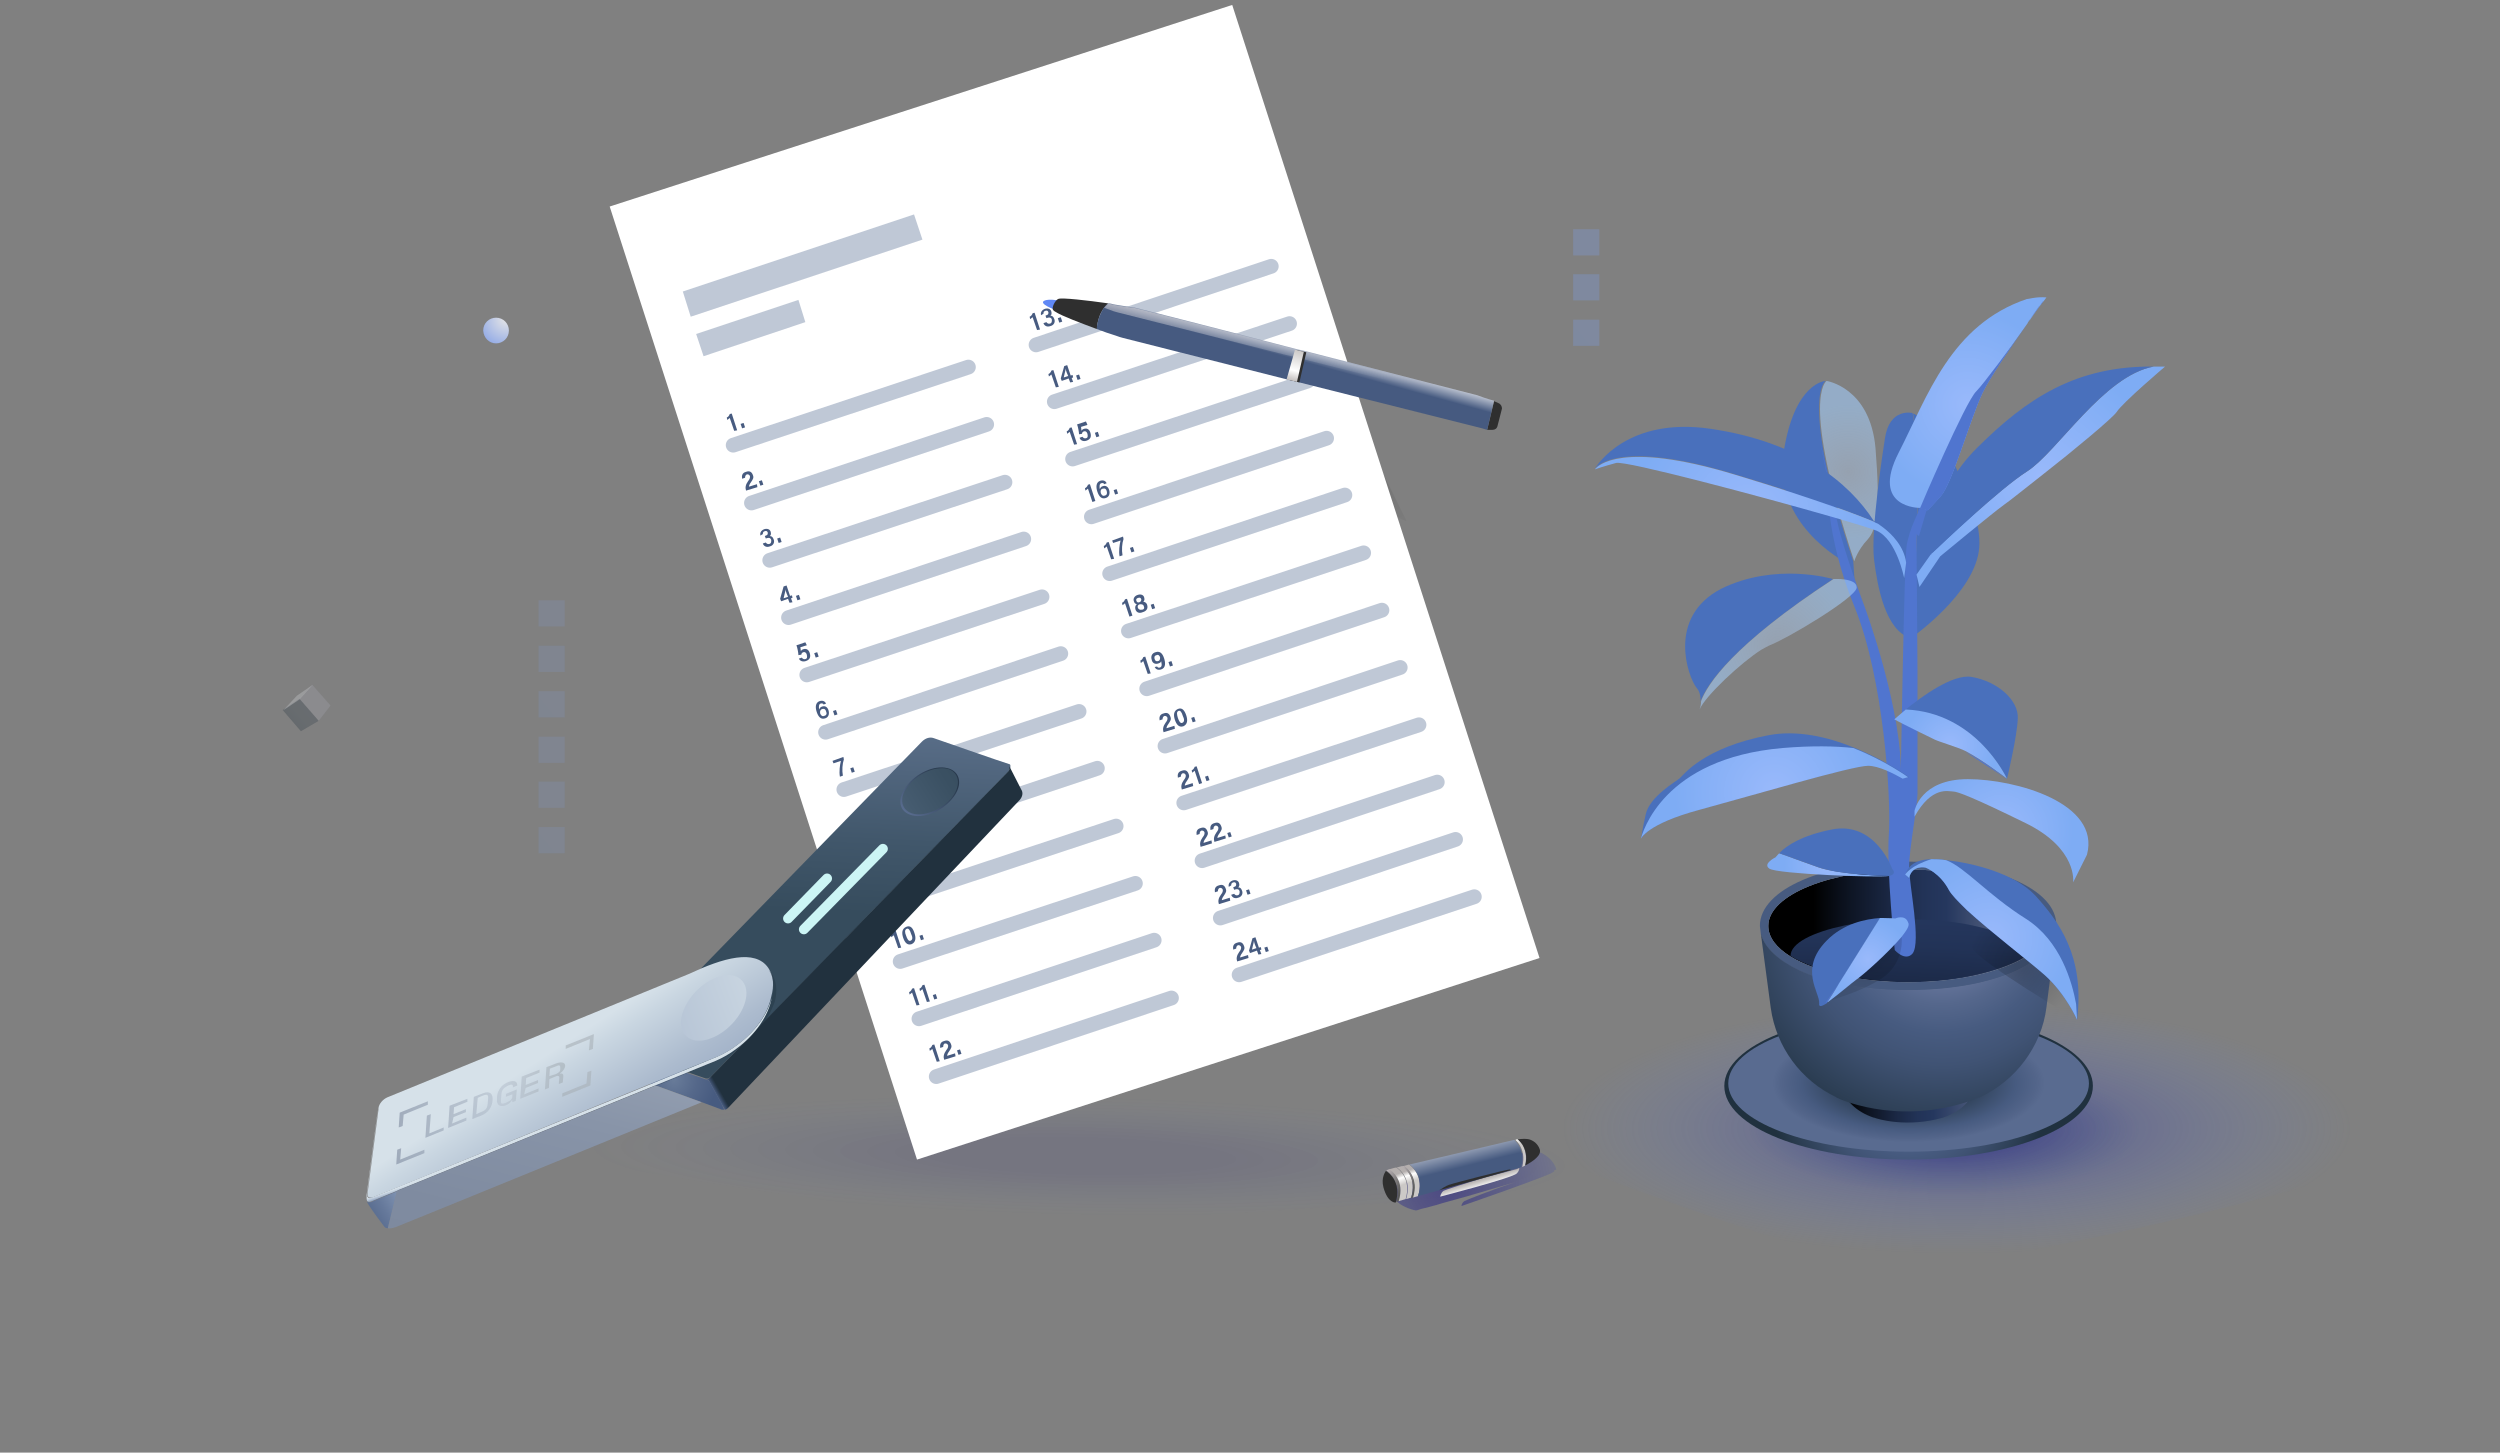 <?xml version="1.0" encoding="utf-8"?>
<!-- Generator: Adobe Illustrator 26.0.3, SVG Export Plug-In . SVG Version: 6.00 Build 0)  -->
<svg version="1.1" id="Layer_1" xmlns="http://www.w3.org/2000/svg" xmlns:xlink="http://www.w3.org/1999/xlink" x="0px" y="0px"
	 viewBox="0 0 506 294" style="enable-background:new 0 0 506 294;" xml:space="preserve">
<rect x="0" y="0" width="506" height="294" fill="#808080" stroke="none"/>
<style type="text/css">
	.st0{clip-path:url(#SVGID_00000074424788286508350760000007922715950751937202_);}
	.st1{opacity:0.5;}
	.st2{opacity:0.5;fill:url(#SVGID_00000087409774574925923970000000275124637835639215_);enable-background:new    ;}
	.st3{opacity:0.5;fill:url(#SVGID_00000048499725178450863450000007002410320679760545_);enable-background:new    ;}
	.st4{opacity:0.5;fill:url(#SVGID_00000077303864225951899000000018234887121886813061_);enable-background:new    ;}
	.st5{opacity:0.5;fill:url(#SVGID_00000072983198238420230900000013530492158478093495_);enable-background:new    ;}
	.st6{opacity:0.5;fill:url(#SVGID_00000067942539072337763800000013528695778498303648_);enable-background:new    ;}
	.st7{opacity:0.5;fill:url(#SVGID_00000061460462301807123260000003451751646926859447_);enable-background:new    ;}
	.st8{fill:url(#SVGID_00000106861575067974055910000005142431566699654046_);}
	.st9{opacity:0.5;fill:url(#SVGID_00000075842050854765916390000011889174374626692501_);enable-background:new    ;}
	.st10{opacity:0.5;fill:url(#SVGID_00000140012080998860257430000015543957819919929015_);enable-background:new    ;}
	.st11{opacity:0.5;fill:url(#SVGID_00000173852446878543258560000001534284248531910315_);enable-background:new    ;}
	.st12{fill:url(#SVGID_00000036226693452951656030000013036227731196038807_);}
	.st13{fill:url(#SVGID_00000032637191412104392280000017960119428461203615_);}
	.st14{fill:url(#SVGID_00000029753060606913973180000003645548631252735119_);}
	.st15{fill:url(#SVGID_00000040533517277771614320000008684996406409209226_);}
	.st16{fill:url(#SVGID_00000093178898069807920930000011038060423240004262_);}
	.st17{fill:#BFC8D6;}
	.st18{fill:url(#SVGID_00000134966598532521498150000011565610665557899928_);}
	.st19{fill:#475B80;}
	.st20{fill:url(#SVGID_00000115503166515663224110000002970535317969178032_);}
	.st21{fill:url(#SVGID_00000121966579007121507120000017841018172782060730_);}
	.st22{fill:#4970BC;}
	.st23{fill:url(#SVGID_00000182494837478220059900000013320219849190455453_);}
	.st24{fill:#5075CF;}
	.st25{fill:url(#SVGID_00000055707642335296641140000007366581692346561438_);}
	.st26{fill:url(#SVGID_00000060740581805505544760000010932843109890228411_);}
	.st27{fill:url(#SVGID_00000041288444753750304050000006223116453559418800_);}
	.st28{fill:url(#SVGID_00000003073873195804836490000010164830786619803041_);}
	.st29{fill:url(#SVGID_00000021803115428432186720000014017248829706872755_);}
	.st30{fill:url(#SVGID_00000179642647161712096450000013490340867851035294_);}
	.st31{fill:url(#SVGID_00000173871698808428378420000005533991620332155296_);}
	.st32{fill:url(#SVGID_00000183961407731470003390000012653292481041518740_);}
	.st33{fill:url(#SVGID_00000111875458555738996960000000365960264964858552_);}
	.st34{fill:url(#SVGID_00000060737158402490819910000012487684092512394898_);}
	.st35{fill:url(#SVGID_00000182490319333252782450000005260770636468431253_);}
	.st36{fill:url(#SVGID_00000127025140113717836700000002219154288031724191_);}
	.st37{fill:url(#SVGID_00000085222870724962352260000010605998504137242246_);}
	.st38{opacity:0.8;fill:url(#SVGID_00000111907268455264592340000012756059615653788856_);enable-background:new    ;}
	.st39{fill:url(#SVGID_00000020358656123245620190000016406467291535337111_);}
	.st40{fill:url(#SVGID_00000150789837751252530830000012535040118723105722_);}
	.st41{fill:url(#SVGID_00000160904774005294487810000000724638133947339425_);}
	.st42{fill:url(#SVGID_00000121987081750733034580000011807481559876665765_);}
	.st43{fill:url(#SVGID_00000134215929909058366960000013650192475773579953_);}
	.st44{fill:url(#SVGID_00000088097526180150043670000008669030893155507843_);}
	.st45{fill:url(#SVGID_00000103982375849604256280000000419223150062928299_);}
	.st46{fill:url(#SVGID_00000105391151721091263340000017663125748812485558_);}
	.st47{fill:#2F2F2F;}
	.st48{fill:url(#SVGID_00000105409704257917606140000010916648930064069047_);}
	.st49{fill:#FFFFFF;}
	.st50{fill:none;stroke:#BFC8D6;stroke-width:3;stroke-linecap:round;stroke-linejoin:round;stroke-miterlimit:10;}
	.st51{fill:#6088F5;}
	.st52{fill:url(#SVGID_00000098942852431135430280000017858027100787311525_);}
	.st53{fill:url(#SVGID_00000092448966627806673560000000332267139174664074_);}
	.st54{fill:url(#SVGID_00000039095622916182900560000009306366738729007505_);}
	.st55{fill:url(#SVGID_00000100370270147117661690000008414081340063863214_);}
	.st56{fill:url(#SVGID_00000079484261640121430720000017619939676598463673_);}
	.st57{fill:url(#SVGID_00000182507497420774108140000010229911464359069336_);}
	.st58{fill:url(#SVGID_00000039132002123544019930000011949910025543786652_);}
	.st59{fill:url(#SVGID_00000169519248672242502470000008723001004070854061_);}
	.st60{opacity:0.4;fill:url(#SVGID_00000088114946754070429600000003142753894061412028_);enable-background:new    ;}
	.st61{fill:url(#SVGID_00000109008797057367100670000002103007474771765900_);}
	.st62{fill:url(#SVGID_00000111188794204345062910000003693357647973694122_);}
	.st63{fill:url(#SVGID_00000025424946475870392020000015059276325952225697_);}
	.st64{fill:none;}
	.st65{fill:url(#SVGID_00000010311092478497090090000011957325352551589808_);}
	.st66{fill:url(#SVGID_00000137825533525579449510000015738520137980338623_);}
	.st67{fill:url(#SVGID_00000021817223769835240300000011195669978593564804_);}
	.st68{fill:none;stroke:#CCF5F5;stroke-width:2;stroke-linecap:round;stroke-linejoin:round;stroke-miterlimit:10;}
	.st69{opacity:0.5;fill:#AAAAB9;enable-background:new    ;}
	.st70{opacity:0.5;fill:url(#SVGID_00000149359718837537771560000005633755498067051172_);enable-background:new    ;}
	.st71{opacity:0.5;fill:#E9EAF0;enable-background:new    ;}
	.st72{opacity:0.6;fill:url(#SVGID_00000167397899938592363230000004871200024843284904_);}
</style>
<g>
	<defs>
		<rect id="SVGID_1_" width="506" height="293"/>
	</defs>
	<clipPath id="SVGID_00000046313852507675193900000003433143800744742572_">
		<use xlink:href="#SVGID_1_"  style="overflow:visible;"/>
	</clipPath>
	<g style="clip-path:url(#SVGID_00000046313852507675193900000003433143800744742572_);">
		<g class="st1">
			<g class="st1">
				
					<linearGradient id="SVGID_00000026848382554117562570000010148552245445534850_" gradientUnits="userSpaceOnUse" x1="59.508" y1="83.313" x2="153.573" y2="160.3" gradientTransform="matrix(1 0 0 -1 0 296)">
					<stop  offset="0" style="stop-color:#6D9AF8"/>
					<stop  offset="1" style="stop-color:#83AAFF"/>
				</linearGradient>
				
					<path style="opacity:0.5;fill:url(#SVGID_00000026848382554117562570000010148552245445534850_);enable-background:new    ;" d="
					M114.3,167.4H109v5.3h5.3V167.4z"/>
				
					<linearGradient id="SVGID_00000000903737289304446210000000179061063564636077_" gradientUnits="userSpaceOnUse" x1="55.018" y1="88.799" x2="149.083" y2="165.787" gradientTransform="matrix(1 0 0 -1 0 296)">
					<stop  offset="0" style="stop-color:#6D9AF8"/>
					<stop  offset="1" style="stop-color:#83AAFF"/>
				</linearGradient>
				
					<path style="opacity:0.5;fill:url(#SVGID_00000000903737289304446210000000179061063564636077_);enable-background:new    ;" d="
					M114.3,158.2H109v5.3h5.3V158.2z"/>
				
					<linearGradient id="SVGID_00000025441811307541693760000010106480277821786764_" gradientUnits="userSpaceOnUse" x1="50.528" y1="94.285" x2="144.592" y2="171.273" gradientTransform="matrix(1 0 0 -1 0 296)">
					<stop  offset="0" style="stop-color:#6D9AF8"/>
					<stop  offset="1" style="stop-color:#83AAFF"/>
				</linearGradient>
				
					<path style="opacity:0.5;fill:url(#SVGID_00000025441811307541693760000010106480277821786764_);enable-background:new    ;" d="
					M114.3,149.1H109v5.3h5.3V149.1z"/>
			</g>
			<g class="st1">
				
					<linearGradient id="SVGID_00000068671290256461674500000005717597733658622083_" gradientUnits="userSpaceOnUse" x1="59.507" y1="110.841" x2="153.572" y2="187.828" gradientTransform="matrix(1 0 0 -1 0 296)">
					<stop  offset="0" style="stop-color:#6D9AF8"/>
					<stop  offset="1" style="stop-color:#83AAFF"/>
				</linearGradient>
				
					<path style="opacity:0.5;fill:url(#SVGID_00000068671290256461674500000005717597733658622083_);enable-background:new    ;" d="
					M114.3,139.9H109v5.3h5.3V139.9z"/>
				
					<linearGradient id="SVGID_00000063602437618482322700000009851385005933802429_" gradientUnits="userSpaceOnUse" x1="55.017" y1="116.328" x2="149.081" y2="193.315" gradientTransform="matrix(1 0 0 -1 0 296)">
					<stop  offset="0" style="stop-color:#6D9AF8"/>
					<stop  offset="1" style="stop-color:#83AAFF"/>
				</linearGradient>
				
					<path style="opacity:0.5;fill:url(#SVGID_00000063602437618482322700000009851385005933802429_);enable-background:new    ;" d="
					M114.3,130.7H109v5.3h5.3V130.7z"/>
				
					<linearGradient id="SVGID_00000146462759367781489870000007328447786291463076_" gradientUnits="userSpaceOnUse" x1="50.526" y1="121.814" x2="144.592" y2="198.801" gradientTransform="matrix(1 0 0 -1 0 296)">
					<stop  offset="0" style="stop-color:#6D9AF8"/>
					<stop  offset="1" style="stop-color:#83AAFF"/>
				</linearGradient>
				
					<path style="opacity:0.5;fill:url(#SVGID_00000146462759367781489870000007328447786291463076_);enable-background:new    ;" d="
					M114.3,121.5H109v5.3h5.3V121.5z"/>
			</g>
		</g>
		
			<radialGradient id="SVGID_00000050663462907710501570000011966556286826404742_" cx="-144.432" cy="542.402" r="1" gradientTransform="matrix(54.221 -12.197 -10.895 -48.428 14016.797 24570.344)" gradientUnits="userSpaceOnUse">
			<stop  offset="0.118" style="stop-color:#000000;stop-opacity:0.2"/>
			<stop  offset="1" style="stop-color:#000000;stop-opacity:0"/>
		</radialGradient>
		<path style="fill:url(#SVGID_00000050663462907710501570000011966556286826404742_);" d="M284.7,105.5
			c-37.4-15.6-59.1-27.8-59.1-27.8l51.7,12.8L284.7,105.5z"/>
		<g class="st1">
			
				<linearGradient id="SVGID_00000162315174524553818490000008195435014707543455_" gradientUnits="userSpaceOnUse" x1="268.965" y1="186.014" x2="363.03" y2="263.001" gradientTransform="matrix(1 0 0 -1 0 296)">
				<stop  offset="0" style="stop-color:#6D9AF8"/>
				<stop  offset="1" style="stop-color:#83AAFF"/>
			</linearGradient>
			<path style="opacity:0.5;fill:url(#SVGID_00000162315174524553818490000008195435014707543455_);enable-background:new    ;" d="
				M323.7,64.7h-5.3V70h5.3V64.7z"/>
			
				<linearGradient id="SVGID_00000039846251092378943840000014967014196578887057_" gradientUnits="userSpaceOnUse" x1="264.475" y1="191.5" x2="358.54" y2="268.488" gradientTransform="matrix(1 0 0 -1 0 296)">
				<stop  offset="0" style="stop-color:#6D9AF8"/>
				<stop  offset="1" style="stop-color:#83AAFF"/>
			</linearGradient>
			<path style="opacity:0.5;fill:url(#SVGID_00000039846251092378943840000014967014196578887057_);enable-background:new    ;" d="
				M323.7,55.5h-5.3v5.3h5.3V55.5z"/>
			
				<linearGradient id="SVGID_00000142155269839570959130000004830762448401067668_" gradientUnits="userSpaceOnUse" x1="259.984" y1="196.987" x2="354.049" y2="273.974" gradientTransform="matrix(1 0 0 -1 0 296)">
				<stop  offset="0" style="stop-color:#6D9AF8"/>
				<stop  offset="1" style="stop-color:#83AAFF"/>
			</linearGradient>
			<path style="opacity:0.5;fill:url(#SVGID_00000142155269839570959130000004830762448401067668_);enable-background:new    ;" d="
				M323.7,46.4h-5.3v5.3h5.3V46.4z"/>
		</g>
		
			<radialGradient id="SVGID_00000019659629009440098240000012339258940393002634_" cx="-144.177" cy="538.091" r="1" gradientTransform="matrix(80.089 0 0 -25.432 11943.116 13912.985)" gradientUnits="userSpaceOnUse">
			<stop  offset="0" style="stop-color:#181384;stop-opacity:0.5"/>
			<stop  offset="1" style="stop-color:#6088F5;stop-opacity:0"/>
		</radialGradient>
		<path style="fill:url(#SVGID_00000019659629009440098240000012339258940393002634_);" d="M286.5,219.7c0,0-3,2.6,9.1,7.5
			s77.7,30.8,91.7,29.8c14-1,122.5-22.6,118.5-35.7c-3.9-13.1-96.7-22.1-109.8-22.1C382.9,199.3,286.5,219.7,286.5,219.7z"/>
		
			<radialGradient id="SVGID_00000171700198414815408240000017068936229424016556_" cx="-142.273" cy="529.38" r="0.999" gradientTransform="matrix(39.72 0.327 0.111 -13.467 5985.877 7404.244)" gradientUnits="userSpaceOnUse">
			<stop  offset="0" style="stop-color:#181384;stop-opacity:0.5"/>
			<stop  offset="1" style="stop-color:#294D8B;stop-opacity:0"/>
		</radialGradient>
		<path style="fill:url(#SVGID_00000171700198414815408240000017068936229424016556_);" d="M393.5,242.5c21.7,0,39.2-6.2,39.2-13.9
			c0-7.7-17.6-13.9-39.2-13.9c-21.7,0-39.2,6.2-39.2,13.9C354.3,236.3,371.8,242.5,393.5,242.5z"/>
		
			<radialGradient id="SVGID_00000068678485882970239510000008344633493612690613_" cx="-140.86" cy="539.147" r="1" gradientTransform="matrix(28.403 0 0 -28.463 4387.143 15565.659)" gradientUnits="userSpaceOnUse">
			<stop  offset="0" style="stop-color:#9099C2"/>
			<stop  offset="0.129" style="stop-color:#7985AD"/>
			<stop  offset="0.355" style="stop-color:#55678C"/>
			<stop  offset="0.476" style="stop-color:#475B80"/>
			<stop  offset="0.611" style="stop-color:#405374"/>
			<stop  offset="0.851" style="stop-color:#2D3F55"/>
			<stop  offset="1" style="stop-color:#20313F"/>
		</radialGradient>
		<path style="fill:url(#SVGID_00000068678485882970239510000008344633493612690613_);" d="M386.3,234.7c20.6,0,37.3-6.7,37.3-14.9
			c0-8.2-16.7-14.9-37.3-14.9s-37.3,6.7-37.3,14.9C349,228.1,365.7,234.7,386.3,234.7z"/>
		
			<radialGradient id="SVGID_00000137812662842129914790000000667259386020875949_" cx="-140.707" cy="526.943" r="1" gradientTransform="matrix(27.581 0 0 -11.968 4267.174 6525.687)" gradientUnits="userSpaceOnUse">
			<stop  offset="0.286" style="stop-color:#20313F"/>
			<stop  offset="0.786" style="stop-color:#475B80"/>
			<stop  offset="0.938" style="stop-color:#53658A"/>
			<stop  offset="1" style="stop-color:#596B90"/>
		</radialGradient>
		<path style="fill:url(#SVGID_00000137812662842129914790000000667259386020875949_);" d="M386.3,233.1c20.1,0,36.5-6.2,36.5-13.8
			c0-7.6-16.3-13.8-36.5-13.8s-36.5,6.2-36.5,13.8C349.8,226.9,366.1,233.1,386.3,233.1z"/>
		
			<linearGradient id="SVGID_00000068663087421996414350000004402833807768632243_" gradientUnits="userSpaceOnUse" x1="411.363" y1="75.043" x2="373.68" y2="75.214" gradientTransform="matrix(1 0 0 -1 0 296)">
			<stop  offset="4.802550e-02" style="stop-color:#79829A"/>
			<stop  offset="0.533" style="stop-color:#25375E"/>
			<stop  offset="0.614" style="stop-color:#223357"/>
			<stop  offset="0.734" style="stop-color:#1A2743"/>
			<stop  offset="0.877" style="stop-color:#0D1422"/>
			<stop  offset="1" style="stop-color:#000000"/>
		</linearGradient>
		<path style="fill:url(#SVGID_00000068663087421996414350000004402833807768632243_);" d="M400.7,214.6l-0.9,5.2
			c-0.3,1.4-1,2.7-2.1,3.8c-1.1,1.1-2.6,2-4.4,2.6c-7.3,2.1-13.3,0.3-14,0c0,0-0.1,0-0.1,0c-3.5-1.2-5.9-3.5-6.4-6.3l-1-5.2
			c0.4,1,1.7,1.9,3.8,2.6c2.6,0.9,6.4,1.4,10.7,1.4s8-0.5,10.7-1.4c0.7-0.2,1.3-0.5,1.8-0.8C399.8,215.9,400.5,215.3,400.7,214.6z"
			/>
		<path class="st17" d="M414.7,187.4c0,2-1.3,3.9-3.5,5.5c-0.3,0.2-0.6,0.4-1,0.7c-5.1,3.1-13.8,5.2-23.9,5.2
			c-10,0-18.8-2.1-23.9-5.2c-2.9-1.8-4.5-3.9-4.5-6.2c0-6.3,12.7-11.4,28.4-11.4C402,176,414.7,181.1,414.7,187.4z"/>
		
			<linearGradient id="SVGID_00000040537151588908161410000005498453181729778590_" gradientUnits="userSpaceOnUse" x1="424.736" y1="108.602" x2="366.956" y2="108.602" gradientTransform="matrix(1 0 0 -1 0 296)">
			<stop  offset="0.197" style="stop-color:#79829A"/>
			<stop  offset="0.533" style="stop-color:#25375E"/>
			<stop  offset="0.614" style="stop-color:#223357"/>
			<stop  offset="0.734" style="stop-color:#1A2743"/>
			<stop  offset="0.877" style="stop-color:#0D1422"/>
			<stop  offset="1" style="stop-color:#000000"/>
		</linearGradient>
		<path style="fill:url(#SVGID_00000040537151588908161410000005498453181729778590_);" d="M414.7,187.4c0,2-1.3,3.9-3.5,5.5
			c-0.3,0.2-0.6,0.4-1,0.7c-5.1,3.1-13.8,5.2-23.9,5.2c-10,0-18.8-2.1-23.9-5.2c-2.9-1.8-4.5-3.9-4.5-6.2c0-6.3,12.7-11.4,28.4-11.4
			C402,176,414.7,181.1,414.7,187.4z"/>
		<path class="st19" d="M386.3,174.4c-17.1,0-30.1,5.6-30.1,13l0.2,1.7c0.8,2.9,3.6,5.4,7.8,7.4c5.4,2.5,13.1,4,22,4
			c8.9,0,16.6-1.5,22-4c1.4-0.7,2.7-1.4,3.8-2.2c2.1-1.5,3.5-3.3,4-5.3c0.1-0.5,0.2-1.1,0.2-1.6
			C416.4,179.9,403.4,174.4,386.3,174.4z M411.2,192.9c-0.3,0.2-0.6,0.4-1,0.7c-5.1,3.1-13.8,5.2-23.9,5.2c-10,0-18.8-2.1-23.9-5.2
			c-2.9-1.8-4.5-3.9-4.5-6.2c0-6.3,12.7-11.4,28.4-11.4c15.7,0,28.4,5.1,28.4,11.4C414.7,189.4,413.4,191.3,411.2,192.9z"/>
		
			<radialGradient id="SVGID_00000168835211389714971640000005261488274007455933_" cx="-142.93" cy="542.712" r="1" gradientTransform="matrix(47.552 0 0 -47.652 7189.61 26047.793)" gradientUnits="userSpaceOnUse">
			<stop  offset="0" style="stop-color:#9099C2"/>
			<stop  offset="0.129" style="stop-color:#7985AD"/>
			<stop  offset="0.355" style="stop-color:#55678C"/>
			<stop  offset="0.476" style="stop-color:#475B80"/>
			<stop  offset="0.611" style="stop-color:#405374"/>
			<stop  offset="0.851" style="stop-color:#2D3F55"/>
			<stop  offset="1" style="stop-color:#20313F"/>
		</radialGradient>
		<path style="fill:url(#SVGID_00000168835211389714971640000005261488274007455933_);" d="M416.1,189l-1.9,14.9
			c-0.5,4-2.1,7.7-4.4,10.8c-2.3,3.1-5.4,5.7-9.1,7.4c-15,6-27.4,0.8-28.9,0.1c-0.1,0-0.1-0.1-0.1-0.1c-7.2-3.4-12.2-10.2-13.3-18.1
			l-2-15c0.8,2.9,3.6,5.4,7.8,7.4c5.4,2.5,13.1,4,22,4c8.9,0,16.6-1.5,22-4c1.4-0.7,2.7-1.4,3.8-2.2
			C414.2,192.7,415.6,190.9,416.1,189z"/>
		
			<linearGradient id="SVGID_00000150104851726489356730000016355248719690525837_" gradientUnits="userSpaceOnUse" x1="388.616" y1="155.704" x2="384.978" y2="72.609" gradientTransform="matrix(1 0 0 -1 0 296)">
			<stop  offset="0.197" style="stop-color:#79829A"/>
			<stop  offset="0.533" style="stop-color:#25375E"/>
			<stop  offset="0.614" style="stop-color:#223357"/>
			<stop  offset="0.734" style="stop-color:#1A2743"/>
			<stop  offset="0.877" style="stop-color:#0D1422"/>
			<stop  offset="1" style="stop-color:#000000"/>
		</linearGradient>
		<path style="fill:url(#SVGID_00000150104851726489356730000016355248719690525837_);" d="M410.2,193.5c-5.1,3.1-13.8,5.2-23.9,5.2
			c-10,0-18.8-2.1-23.9-5.2c0-2.6,4.4-4.8,11-6.2c3.7-0.7,8.2-1.2,12.9-1.2c4.8,0,9.2,0.4,12.9,1.2
			C405.7,188.7,410.1,190.9,410.2,193.5z"/>
		<path class="st22" d="M375.4,118l-1.3-1.1l-0.9-3.3c0,0-14.4-7.6-12.2-22c2.2-14.3,8.5-14.5,8.5-14.5s-5.4,3.3,5.6,36.5L375.4,118
			z"/>
		
			<radialGradient id="SVGID_00000022551772729349277500000015510544111065244858_" cx="-135.196" cy="529.393" r="0.999" gradientTransform="matrix(13.514 0 0 -13.542 2201.14 7264.477)" gradientUnits="userSpaceOnUse">
			<stop  offset="0" style="stop-color:#B6D3F8;stop-opacity:0.4"/>
			<stop  offset="1" style="stop-color:#A1CAF6;stop-opacity:0.6"/>
		</radialGradient>
		<path style="fill:url(#SVGID_00000022551772729349277500000015510544111065244858_);" d="M378,109.2c-2,2.1-2.7,4.4-2.7,4.4
			c-11-33.2-5.6-36.5-5.6-36.5s8.8,1.3,9.9,13.6C380.6,103.1,379.9,107.1,378,109.2z"/>
		<path class="st22" d="M400.6,110.8c-0.7,9.3-13.9,18.4-13.9,18.4s2.9-33.5,0.5-45.5C391.1,84.8,401.3,101.5,400.6,110.8z"/>
		<path class="st22" d="M386.6,129.1c-4.9-1.5-6.6-10.1-7.3-15.9c-0.7-5.9,1.9-22.5,2.2-24.4c0.9-6.4,5.6-5.2,5.6-5.2
			C389.6,95.6,386.6,129.1,386.6,129.1z"/>
		<path class="st24" d="M383.5,192.3c0,0-1.7-16.3-1.2-23.4c0.5-7.1-1-31.6-7-46.2c-6-14.6-5.4-25.7-5.4-25.7l-1.7-8.7
			c0,0,2.4,11.1,3.6,17c1.2,5.8,5.6,17.5,5.6,17.5s8,21.6,7.3,35.3c0,0,0.7-44.2,1.2-47.6c0.5-3.4,2.7-7.5,2.7-7.5s-0.7,4.1-0.7,6.6
			s0.2,22.6,0.2,26c0,3.4,0,22.6,0,25.1s-1.7,11.2-1.7,14.8s2.5,15.2,0.7,17.5C385.6,194.7,383.5,192.3,383.5,192.3z"/>
		<path class="st22" d="M420.4,206.4c0,0-2.2-5.1-6.5-9c-4.3-3.9-17.5-13.6-19.4-17.2c-1.9-3.6-4.8-4.6-4.8-4.6s-2.7-0.6-3.3,2.1
			c0,0.1,0,0.2,0,0.3l-0.7-1c0-0.2,0.6-3.1,5.3-3.1c0.8,0,1.8,0,3,0.2c5.5,0.6,13.7,2.7,17.9,7.1C416.7,186.5,422,193.5,420.4,206.4
			z"/>
		
			<radialGradient id="SVGID_00000117650707469980638150000005826409959386587790_" cx="-135.928" cy="530.657" r="0.998" gradientTransform="matrix(14.499 0 0 -14.53 2375.953 7878.542)" gradientUnits="userSpaceOnUse">
			<stop  offset="0" style="stop-color:#99B9FB"/>
			<stop  offset="1" style="stop-color:#7EACF4"/>
		</radialGradient>
		<path style="fill:url(#SVGID_00000117650707469980638150000005826409959386587790_);" d="M387.5,164.1c0,0,1.2-6.4,10.8-6.4
			c9.6,0,26.9,4.8,24.1,15.3l-2.8,5.6c0,0,1-6.8-9.6-12c-10.6-5.2-13.8-6.4-14.7-6.4s-4.3-1.2-7.8,5.1L387.5,164.1z"/>
		<path class="st22" d="M380.6,185.8l-8.2,13.1c-1.1,1.5-2.1,3.1-2.7,4.2c-1,0.6-1.6,0.8-1.5,0c0.2-2.2-4.2-6.9,1.5-12.7
			C373.1,186.9,377.6,186,380.6,185.8z"/>
		<path class="st24" d="M372.3,198.9l-2.6,4c0,0-0.1,0.1-0.2,0.1C370.2,201.9,371.2,200.4,372.3,198.9z"/>
		
			<radialGradient id="SVGID_00000098183353677174830220000002459317444895406260_" cx="-129.516" cy="519.609" r="1" gradientTransform="matrix(8.857 0 0 -8.876 1517.147 4787.112)" gradientUnits="userSpaceOnUse">
			<stop  offset="0" style="stop-color:#99B9FB"/>
			<stop  offset="1" style="stop-color:#7EACF4"/>
		</radialGradient>
		<path style="fill:url(#SVGID_00000098183353677174830220000002459317444895406260_);" d="M382.3,177.3c-1.8,0.4-22.8-0.4-24.2-1.5
			c-1.4-1,1.3-2.3,1.3-2.3s0.2-0.3,0.7-0.8c1.8,0.6,4.9,1.8,7.8,2.8C372.3,177.1,382.3,177.3,382.3,177.3z"/>
		<path class="st22" d="M385.2,157.5C385.2,157.5,386,158.1,385.2,157.5c-1.8-1-4.8-2.6-7-2.6c-3.2,0-23.4,6-34.1,8.9
			c-10.8,2.9-11.9,5.9-11.9,5.9v0c0-0.3,0.2-1.8,0.9-4.9c0.8-3.6,6.1-6.6,6.9-7.3c0.8-0.7,4.8-6.2,18-8.7c5.8-1.1,12.1,0.4,17.2,2.5
			c6.5,2.6,11.2,6,11.2,6v0L385.2,157.5z"/>
		
			<radialGradient id="SVGID_00000008840682095580894100000005723123198019547810_" cx="-138.8" cy="535.6" r="0.999" gradientTransform="matrix(20.28 0 0 -20.323 3173.989 11045.238)" gradientUnits="userSpaceOnUse">
			<stop  offset="0" style="stop-color:#99B9FB"/>
			<stop  offset="1" style="stop-color:#7EACF4"/>
		</radialGradient>
		<path style="fill:url(#SVGID_00000008840682095580894100000005723123198019547810_);" d="M386.2,157.3l-1.1,0.3
			c-1.8-1-4.8-2.6-7-2.6c-3.2,0-23.4,6-34.1,8.9c-10.8,2.9-11.9,5.9-11.9,5.9v0c0.3-1.1,4.3-16.3,28.7-18.4c6-0.5,10.7-0.4,14.3,0
			C381.5,153.9,386.2,157.3,386.2,157.3z"/>
		<path class="st22" d="M371,117.2c-20.4,13.4-25.5,21.3-26.8,24.7c0-0.9-0.1-1.9-0.9-2.8c-1.6-2.1-6-14.1,5-19.9
			C359.4,113.7,371,117.2,371,117.2z"/>
		
			<radialGradient id="SVGID_00000114756556233789037230000003607086430512325306_" cx="-136.015" cy="530.801" r="1" gradientTransform="matrix(14.62 0 0 -14.651 2348.388 7907.06)" gradientUnits="userSpaceOnUse">
			<stop  offset="0" style="stop-color:#B6D3F8;stop-opacity:0.4"/>
			<stop  offset="1" style="stop-color:#A1CAF6;stop-opacity:0.6"/>
		</radialGradient>
		<path style="fill:url(#SVGID_00000114756556233789037230000003607086430512325306_);" d="M375.8,118.9c0,2-14.3,10.5-17.6,11.7
			c-0.4,0.2-1,0.5-1.7,0.9c-4.1,2.6-11.4,9.4-12.5,12.1c0.1-0.3,0.3-0.9,0.3-1.7c1.3-3.4,6.4-11.4,26.8-24.7
			C371,117.2,375.8,116.9,375.8,118.9z"/>
		
			<radialGradient id="SVGID_00000025440474076272196060000010341266831157415312_" cx="-139.854" cy="537.411" r="1" gradientTransform="matrix(23.75 0 0 -23.8 3734.602 12887.095)" gradientUnits="userSpaceOnUse">
			<stop  offset="0" style="stop-color:#99B9FB"/>
			<stop  offset="1" style="stop-color:#7EACF4"/>
		</radialGradient>
		<path style="fill:url(#SVGID_00000025440474076272196060000010341266831157415312_);" d="M438.2,74.2c0,0-8.6,7.3-9.8,9.2
			c-0.8,1.2-8.6,7.7-15,12.7c-3.7,2.9-6.8,5.4-7.7,6c-2.5,1.8-13,10.5-13,10.5l-4.2,6.2l-0.6-2.5l2.9-4.1l0.1-0.1
			c1.9-1.8,13.8-13.2,19.4-16.7c6-3.8,15.5-19.4,25.6-21.2c0.1,0,0.2,0,0.4,0C436.9,74.2,437.6,74.2,438.2,74.2z"/>
		<path class="st22" d="M436.3,74.2c-0.1,0-0.2,0-0.4,0c-10.1,1.8-19.6,17.4-25.6,21.2c-5.5,3.5-17.5,14.9-19.4,16.7l0.3-0.4
			c0,0-1.1-11.2,9.1-21.2C410.1,80.8,420.1,73.9,436.3,74.2z"/>
		<path class="st24" d="M390.9,112.1l-0.1,0.1l-0.1,0.1C390.8,112.4,390.9,112.3,390.9,112.1z"/>
		<path class="st24" d="M390.2,103.2c-0.2,0.2-0.3,0.2-0.3,0.2l-1.5,5.1l-1.2-0.9l1.3-4.8L390.2,103.2z"/>
		
			<radialGradient id="SVGID_00000067945756062587910470000013832866714455803823_" cx="-138.267" cy="534.681" r="1" gradientTransform="matrix(18.88 0 0 -18.919 3008.768 10197.522)" gradientUnits="userSpaceOnUse">
			<stop  offset="0" style="stop-color:#99B9FB"/>
			<stop  offset="1" style="stop-color:#7EACF4"/>
		</radialGradient>
		<path style="fill:url(#SVGID_00000067945756062587910470000013832866714455803823_);" d="M414.2,60.2c0,0-0.2,0.3-0.6,0.8
			c0,0,0,0-0.1,0.1c-0.1,0.1-0.2,0.3-0.3,0.4l-0.4,0.5c-0.5,0.7-1.1,1.5-1.7,2.4c-0.1,0.2-0.2,0.3-0.4,0.5c-0.1,0.1-0.1,0.2-0.2,0.3
			c0,0-0.1,0.1-0.1,0.2c-3.2,4.5-7.5,10.7-9.1,14c-2.6,5.5-6.2,18.5-8.5,21c-1.5,1.7-2.3,2.5-2.6,2.8l-1.6-0.4
			c0,0-10.1,0.1-4.3-11.2c5.8-11.3,10.5-25.9,26-31.1C410.4,60.6,412.1,60,414.2,60.2z"/>
		<path class="st24" d="M400,79.2c1.4-1.4,6.9-8.8,10.4-13.7c-3.2,4.5-7.5,10.7-9.1,14c-2.6,5.5-6.2,18.5-8.5,21
			c-1.5,1.7-2.3,2.5-2.6,2.8l-1.6-0.4C388.6,102.8,397.8,81.3,400,79.2z"/>
		<path class="st24" d="M413.2,61.5l0.4-0.6c0,0,0,0-0.1,0.1c0,0,0,0-0.1,0.1c-0.4,0.6-1.5,2.2-3,4.1c0.1-0.1,0.1-0.2,0.2-0.3
			l0.4-0.5l1.7-2.4L413.2,61.5z"/>
		<path class="st22" d="M380,105.9c-3.7-1.6-12.2-4.9-29.2-10c-23-7-27.7-1.6-28.1-0.9c0.5-0.9,6.8-10.7,23.6-8.2
			c17.6,2.6,27.8,10.6,33,18.7C379.3,105.4,379.6,105.6,380,105.9z"/>
		
			<radialGradient id="SVGID_00000096747972580187287820000008194406363199281594_" cx="-139.904" cy="537.501" r="1" gradientTransform="matrix(23.952 0 0 -24.003 3705.224 13006.106)" gradientUnits="userSpaceOnUse">
			<stop  offset="0" style="stop-color:#99B9FB"/>
			<stop  offset="1" style="stop-color:#7EACF4"/>
		</radialGradient>
		<path style="fill:url(#SVGID_00000096747972580187287820000008194406363199281594_);" d="M385.8,113.9l-0.4,3.1
			c0,0-1.5-7.8-5.6-9.6c-1-0.4-4.2-1.4-8.7-2.7c-14.6-4.2-42-11.5-44-11c-2.6,0.7-4.3,1.3-4.3,1.3s0,0,0,0l0,0
			c0.6-0.8,5.5-5.8,28.1,1c16.9,5.1,25.5,8.4,29.2,10c0.3,0.2,0.7,0.5,1.1,0.8C382.9,108.1,385.4,110.6,385.8,113.9z"/>
		<path class="st22" d="M408.4,145.4c-0.1,3.6-2.2,12.3-2.2,12.3c-0.2-0.4-6.3-13.4-20.6-14c3.3-2.7,9.6-7.3,13.4-6.7
			C404.4,137.9,408.6,141.8,408.4,145.4z"/>
		
			<radialGradient id="SVGID_00000132806847067878978110000004338813947041061260_" cx="-130.59" cy="521.459" r="1" gradientTransform="matrix(9.474 0 0 -9.494 1631.984 5101.583)" gradientUnits="userSpaceOnUse">
			<stop  offset="0" style="stop-color:#99B9FB"/>
			<stop  offset="1" style="stop-color:#7EACF4"/>
		</radialGradient>
		<path style="fill:url(#SVGID_00000132806847067878978110000004338813947041061260_);" d="M406.2,157.6c-0.4-0.3-4.8-3.7-8.4-5.6
			c-1.4-0.7-5.4-1.9-6.2-2.3c-5.6-2.7-8.2-4.1-8.2-4.1s0.8-0.7,2.1-1.8c0.1,0,0.1-0.1,0.2-0.2C399.9,144.2,406,157.2,406.2,157.6z"
			/>
		<path class="st24" d="M385,143.7c0.2,0,0.4,0,0.5,0c-0.1,0-0.2,0.1-0.2,0.2L385,143.7z"/>
		<path class="st24" d="M406.1,157.6l-8.4-5.5C401.4,153.9,405.8,157.4,406.1,157.6z"/>
		<path class="st24" d="M372.3,198.9l-2.6,4c0,0-0.1,0.1-0.2,0.1C370.2,201.9,371.2,200.4,372.3,198.9z"/>
		
			<radialGradient id="SVGID_00000138542148633914773040000014078743095974953352_" cx="-128.738" cy="518.27" r="0.999" gradientTransform="matrix(8.458 0 0 -8.476 1466.923 4587.008)" gradientUnits="userSpaceOnUse">
			<stop  offset="0" style="stop-color:#99B9FB"/>
			<stop  offset="1" style="stop-color:#7EACF4"/>
		</radialGradient>
		<path style="fill:url(#SVGID_00000138542148633914773040000014078743095974953352_);" d="M384.9,189.6c-2.6,3.1-7.6,7.6-9.2,8.7
			c-1.2,0.9-3.5,2.9-5.3,4.2c-0.2,0.2-0.4,0.3-0.6,0.4l0.2-0.3l1.4-2.2l0.9-1.5l8.2-13.1c0.1,0,0.3,0,0.4,0c1.6,0,2.7,0.1,2.7,0.1
			s2-0.9,2.6,0.8C386.6,187.3,385.9,188.3,384.9,189.6z"/>
		<path class="st22" d="M382.3,177.3c0,0-10-0.2-14.4-1.8c-2.9-1-6-2.2-7.8-2.8c0,0,0.1-0.1,0.2-0.2c1.3-1.3,4.3-3.4,10.4-4.6
			c8.9-1.8,12.3,8,12.3,8S384.1,176.9,382.3,177.3z"/>
		
			<radialGradient id="SVGID_00000059288266630193521010000004187614089963621038_" cx="-137.347" cy="533.096" r="1" gradientTransform="matrix(16.873 0 0 -16.909 2720.357 9204.016)" gradientUnits="userSpaceOnUse">
			<stop  offset="0" style="stop-color:#99B9FB"/>
			<stop  offset="1" style="stop-color:#7EACF4"/>
		</radialGradient>
		<path style="fill:url(#SVGID_00000059288266630193521010000004187614089963621038_);" d="M420.4,206.4c0,0-2.2-5.1-6.5-9
			c-3.2-2.8-11-8.8-15.8-13.2c-1.7-1.7-3.1-3.1-3.6-4c-1.9-3.6-4.8-4.6-4.8-4.6s-2.7-0.6-3.3,2.1l-0.8-0.7c0.1-0.1,1.1-1.8,5.3-3.1
			c0.8,0,1.8,0,3,0.2c3.8,1.4,8.4,7,16.2,11.9c7,4.5,9.3,12.8,10.1,17.2C420.3,205.1,420.4,206.4,420.4,206.4z"/>
		
			<radialGradient id="SVGID_00000157276389154807470070000013117401172287638664_" cx="-132.878" cy="525.398" r="1.001" gradientTransform="matrix(11.127 0 0 -11.15 1887.677 6053.547)" gradientUnits="userSpaceOnUse">
			<stop  offset="0.118" style="stop-color:#000000;stop-opacity:0.2"/>
			<stop  offset="1" style="stop-color:#000000;stop-opacity:0"/>
		</radialGradient>
		<path style="fill:url(#SVGID_00000157276389154807470070000013117401172287638664_);" d="M420.4,206.4c0,0-19.8-11.6-21.3-14.6
			c-0.9-1.8-1-5.1-1-7.6c4.8,4.4,12.6,10.4,15.8,13.2C418.2,201.3,420.4,206.4,420.4,206.4z"/>
		
			<radialGradient id="SVGID_00000167374276093949998940000006460041574909956790_" cx="-137.462" cy="533.293" r="1" gradientTransform="matrix(17.099 0 0 -17.135 2726.962 9329.243)" gradientUnits="userSpaceOnUse">
			<stop  offset="0.118" style="stop-color:#000000;stop-opacity:0.2"/>
			<stop  offset="1" style="stop-color:#000000;stop-opacity:0"/>
		</radialGradient>
		<path style="fill:url(#SVGID_00000167374276093949998940000006460041574909956790_);" d="M380.6,198.2c-3.3,2.1-7.6,3.5-10.2,4.3
			c1.7-1.3,4.1-3.4,5.3-4.2c1.6-1.1,6.6-5.5,9.2-8.7C385,190.7,385.1,195.4,380.6,198.2z"/>
		
			<radialGradient id="SVGID_00000044893936803328471720000014574436087883326377_" cx="-144.482" cy="527.283" r="1" gradientTransform="matrix(99.615 2.093 0.252 -12.01 14477.935 6869.025)" gradientUnits="userSpaceOnUse">
			<stop  offset="0.291" style="stop-color:#181384;stop-opacity:0.1"/>
			<stop  offset="0.401" style="stop-color:#1C198A;stop-opacity:8.452320e-02"/>
			<stop  offset="0.543" style="stop-color:#252999;stop-opacity:6.443580e-02"/>
			<stop  offset="0.704" style="stop-color:#3644B3;stop-opacity:4.180510e-02"/>
			<stop  offset="0.876" style="stop-color:#4D69D7;stop-opacity:1.749600e-02"/>
			<stop  offset="1" style="stop-color:#6088F5;stop-opacity:0"/>
		</radialGradient>
		<path style="fill:url(#SVGID_00000044893936803328471720000014574436087883326377_);" d="M82.1,227.2c0,0-3.7,1.1,11.3,3.8
			c15.1,2.7,96.4,16.6,113.7,16.5c17.4-0.1,152.5-7.5,147.8-13.8c-4.8-6.3-120-13-136.4-13.3C202.3,220,82.1,227.2,82.1,227.2z"/>
		
			<radialGradient id="SVGID_00000049218181661508509350000014085355347212760972_" cx="-122.991" cy="508.369" r="1" gradientTransform="matrix(6.345 0 0 -6.359 882.839 3297.206)" gradientUnits="userSpaceOnUse">
			<stop  offset="0" style="stop-color:#FFFFFF"/>
			<stop  offset="1" style="stop-color:#90B0FF"/>
		</radialGradient>
		<path style="opacity:0.8;fill:url(#SVGID_00000049218181661508509350000014085355347212760972_);enable-background:new    ;" d="
			M100.4,69.5c1.4,0,2.6-1.1,2.6-2.6c0-1.4-1.1-2.6-2.6-2.6c-1.4,0-2.6,1.1-2.6,2.6C97.9,68.4,99,69.5,100.4,69.5z"/>
		
			<radialGradient id="SVGID_00000137825524324894034570000014360670564831018650_" cx="-142.021" cy="541.147" r="1" gradientTransform="matrix(36.693 0 0 -36.77 5503.907 20138.193)" gradientUnits="userSpaceOnUse">
			<stop  offset="0" style="stop-color:#181384;stop-opacity:0.5"/>
			<stop  offset="0.169" style="stop-color:#1B1888;stop-opacity:0.415"/>
			<stop  offset="0.359" style="stop-color:#232595;stop-opacity:0.32"/>
			<stop  offset="0.559" style="stop-color:#313CAB;stop-opacity:0.221"/>
			<stop  offset="0.766" style="stop-color:#445BC9;stop-opacity:0.117"/>
			<stop  offset="0.976" style="stop-color:#5D83F0;stop-opacity:1.207670e-02"/>
			<stop  offset="1" style="stop-color:#6088F5;stop-opacity:0"/>
		</radialGradient>
		<path style="fill:url(#SVGID_00000137825524324894034570000014360670564831018650_);" d="M282.3,242.8c1.7,1.8,4.3,2.2,4.3,2.2
			l0.4-0.1l0.6-0.2l1.6-0.4l1.1-0.3l0.4-0.1l1.3-0.4l4.7-1.3l9.9-2.9c-4,1.3-9.9,3.6-10.2,3.8c-0.6,0.4-0.6,1-0.6,1s18-6.2,18.6-6.9
			c0.3-0.3,0.3,0,0.1-0.3c0.1,0,0.3-0.1,0.5-0.2c-0.4-1.5-1.6-2.6-2.9-3.3c-0.6-0.3-1.3-0.2-1.9-0.3c-2.6-0.1-16,3.7-23.7,5.7
			c-0.4,0.1-0.9,0.2-1.3,0.4c-0.1,0-0.3,0-0.4,0.1c-0.4,0.1-0.9,0.2-1.3,0.3c-0.7,0.2-1.3,0.3-1.7,0.4c-0.4,0.1-0.5,0.1-0.5,0.1
			s0,0,0,0.1C281.1,240.5,280.9,241.3,282.3,242.8z M306.6,239.2l6.2-1.8l1.3-0.4c0,0,0.1,0,0.2-0.1c-0.1,0-0.2,0.1-0.2,0.1
			L306.6,239.2z M289.3,240C289.4,240,289.4,240,289.3,240c0,0-0.1,0-0.1,0C289.2,239.9,289.3,239.9,289.3,240z M287.7,239.2
			C287.7,239.2,287.6,239.2,287.7,239.2C287.7,239.2,287.7,239.2,287.7,239.2z M288.1,239.4c0,0-0.1,0-0.2-0.1
			C288.1,239.3,288.1,239.3,288.1,239.4z M288.6,239.6c-0.1,0-0.1-0.1-0.2-0.1C288.4,239.5,288.5,239.5,288.6,239.6z M289,239.8
			c-0.1,0-0.2-0.1-0.3-0.1C288.9,239.7,288.9,239.7,289,239.8z M291.3,241.8C291.3,241.8,291.3,241.8,291.3,241.8
			C291.3,241.8,291.3,241.8,291.3,241.8z M289.8,240.3c-0.1,0-0.1-0.1-0.2-0.1C289.7,240.2,289.8,240.3,289.8,240.3z M290.2,240.6
			c0,0-0.1-0.1-0.2-0.2C290.1,240.5,290.2,240.6,290.2,240.6z M290.7,241c0,0-0.1-0.1-0.2-0.2C290.6,240.9,290.6,240.9,290.7,241z
			 M291,241.4c0,0-0.1-0.1-0.1-0.1C290.9,241.3,291,241.4,291,241.4z"/>
		
			<linearGradient id="SVGID_00000065771638990489525810000005037999199119302847_" gradientUnits="userSpaceOnUse" x1="307.446" y1="64.253" x2="306.658" y2="66.55" gradientTransform="matrix(1 0 0 -1 0 296)">
			<stop  offset="0" style="stop-color:#CCC9C7"/>
			<stop  offset="0.596" style="stop-color:#FFFFFF"/>
			<stop  offset="0.827" style="stop-color:#D2CFCE"/>
			<stop  offset="1" style="stop-color:#B4AFAE"/>
		</linearGradient>
		<path style="fill:url(#SVGID_00000065771638990489525810000005037999199119302847_);" d="M306.7,230.7c0.3,0.3,0.6,0.6,0.9,1.1
			c0.6,1,1,2.4,0.5,4.4c0.2-0.1,0.4-0.2,0.6-0.3c0.4-1.9,0-3.3-0.6-4.3c-0.3-0.4-0.5-0.7-0.9-1c-0.1,0-0.2,0-0.3,0
			C306.9,230.7,306.8,230.7,306.7,230.7z"/>
		
			<linearGradient id="SVGID_00000127737880199417500930000012315122067054500997_" gradientUnits="userSpaceOnUse" x1="286.115" y1="56.934" x2="285.327" y2="59.232" gradientTransform="matrix(1 0 0 -1 0 296)">
			<stop  offset="0" style="stop-color:#CCC9C7"/>
			<stop  offset="0.596" style="stop-color:#FFFFFF"/>
			<stop  offset="0.827" style="stop-color:#D2CFCE"/>
			<stop  offset="1" style="stop-color:#B4AFAE"/>
		</linearGradient>
		<path style="fill:url(#SVGID_00000127737880199417500930000012315122067054500997_);" d="M284.1,236c0.8,0.5,3,2.5,1.8,6.4
			l1.1-0.3c1.2-3.8-1-5.8-1.8-6.4C284.9,235.8,284.5,235.9,284.1,236z"/>
		
			<linearGradient id="SVGID_00000176763379391951059190000017248644103966639015_" gradientUnits="userSpaceOnUse" x1="298.969" y1="52.395" x2="295.328" y2="67.209" gradientTransform="matrix(1 0 0 -1 0 296)">
			<stop  offset="0.519" style="stop-color:#465A80"/>
			<stop  offset="0.989" style="stop-color:#F5F5F7"/>
		</linearGradient>
		<path style="fill:url(#SVGID_00000176763379391951059190000017248644103966639015_);" d="M285.3,235.7c0.4,0.3,1,0.9,1.5,1.8
			c0.5,1,0.9,2.6,0.2,4.6l4.3-1.2l9-2.5c0,0,0,0,0,0l5.6-1.6l1.1-0.3c0,0,0.1,0,0.4-0.1c0.1,0,0.3-0.1,0.5-0.2
			c0.5-2,0.1-3.4-0.5-4.4c-0.3-0.4-0.6-0.8-0.9-1.1C304.4,231.2,292.2,234.1,285.3,235.7z"/>
		
			<linearGradient id="SVGID_00000101077165018784099290000018034570920482393247_" gradientUnits="userSpaceOnUse" x1="284.76" y1="56.469" x2="283.971" y2="58.767" gradientTransform="matrix(1 0 0 -1 0 296)">
			<stop  offset="0" style="stop-color:#CCC9C7"/>
			<stop  offset="0.596" style="stop-color:#FFFFFF"/>
			<stop  offset="0.827" style="stop-color:#D2CFCE"/>
			<stop  offset="1" style="stop-color:#B4AFAE"/>
		</linearGradient>
		<path style="fill:url(#SVGID_00000101077165018784099290000018034570920482393247_);" d="M282.7,236.3c0.7,0.4,3.1,2.4,1.9,6.4
			l1-0.3c1.2-3.9-1-5.9-1.8-6.4C283.4,236.1,283,236.2,282.7,236.3z"/>
		
			<linearGradient id="SVGID_00000167366786696263237960000001957422111374630812_" gradientUnits="userSpaceOnUse" x1="286.678" y1="56.116" x2="282.735" y2="57.544" gradientTransform="matrix(1 0 0 -1 0 296)">
			<stop  offset="5.636160e-02" style="stop-color:#595959"/>
			<stop  offset="1" style="stop-color:#C2BABD"/>
		</linearGradient>
		<path style="fill:url(#SVGID_00000167366786696263237960000001957422111374630812_);" d="M285.6,242.5l0.4-0.1
			c1.2-3.9-1.1-5.9-1.8-6.4c-0.1,0-0.2,0-0.4,0.1C284.6,236.6,286.8,238.6,285.6,242.5z"/>
		
			<linearGradient id="SVGID_00000078741349524576773590000000647513916085491609_" gradientUnits="userSpaceOnUse" x1="283.838" y1="55.287" x2="279.591" y2="56.826" gradientTransform="matrix(1 0 0 -1 0 296)">
			<stop  offset="5.636160e-02" style="stop-color:#595959"/>
			<stop  offset="1" style="stop-color:#C2BABD"/>
		</linearGradient>
		<path style="fill:url(#SVGID_00000078741349524576773590000000647513916085491609_);" d="M280.6,236.9c0.6,0.4,3.1,2.3,2,6.4
			l0.6-0.2c1.2-4.1-1.4-6.1-2-6.5C280.9,236.8,280.7,236.8,280.6,236.9C280.7,236.8,280.7,236.8,280.6,236.9z"/>
		
			<linearGradient id="SVGID_00000124867103733207716680000003512073354882016143_" gradientUnits="userSpaceOnUse" x1="283.499" y1="56.037" x2="282.711" y2="58.335" gradientTransform="matrix(1 0 0 -1 0 296)">
			<stop  offset="0" style="stop-color:#CCC9C7"/>
			<stop  offset="0.596" style="stop-color:#FFFFFF"/>
			<stop  offset="0.827" style="stop-color:#D2CFCE"/>
			<stop  offset="1" style="stop-color:#B4AFAE"/>
		</linearGradient>
		<path style="fill:url(#SVGID_00000124867103733207716680000003512073354882016143_);" d="M283.1,243.1l1.4-0.4
			c1.2-4-1.3-6-1.9-6.4c-0.6,0.1-1.1,0.3-1.5,0.4C281.8,237,284.4,239,283.1,243.1z"/>
		<path class="st47" d="M280,240.3c0.9,3.3,2.5,3.1,2.5,3.1c1.2-4.1-1.3-6-2-6.4C280.4,237.2,279.5,238.3,280,240.3z"/>
		
			<linearGradient id="SVGID_00000024682770279283962440000009582009290752366469_" gradientUnits="userSpaceOnUse" x1="300.198" y1="54.513" x2="299.381" y2="57.3" gradientTransform="matrix(1 0 0 -1 0 296)">
			<stop  offset="0" style="stop-color:#CCC9C7"/>
			<stop  offset="0.414" style="stop-color:#FFFFFF"/>
			<stop  offset="0.749" style="stop-color:#D2CFCE"/>
			<stop  offset="1" style="stop-color:#B4AFAE"/>
		</linearGradient>
		<path style="fill:url(#SVGID_00000024682770279283962440000009582009290752366469_);" d="M291.5,242.2c0,0,14.7-3.8,15.5-4.7
			c0.4-0.4,0.5-0.8,0.5-1.1c-0.3,0.1-0.4,0.2-0.4,0.2l-6.8,1.8c0,0,0,0,0,0c-3.7,1.1-7.7,2.4-8.1,2.6
			C291.6,241.4,291.5,242.2,291.5,242.2z"/>
		<path class="st47" d="M291.3,240.9l9-2.5c0,0,0,0,0,0l5.6-1.6c-0.1,0-0.2,0-0.3-0.1c-0.3-0.1-11.2,2.7-12.3,3.1
			C292.7,240,291.9,240.5,291.3,240.9z"/>
		<path class="st47" d="M307.2,230.6c0.3,0.3,0.6,0.6,0.9,1c0.6,1,1.1,2.4,0.6,4.3c1.5-0.8,3.5-2.1,2.9-3.4c-0.4-1-1.1-1.5-1.8-1.8
			C309,230.4,308.1,230.5,307.2,230.6z"/>
		<path class="st49" d="M249.4,1l-126,40.8l62.2,192.9l126-40.8L249.4,1z"/>
		<path class="st17" d="M186.7,48.5l-46.9,15.6l-1.6-5.1L185,43.4L186.7,48.5z"/>
		<path class="st17" d="M163,65.2l-20.6,6.9l-1.5-4.5l20.7-6.9L163,65.2z"/>
		<path class="st50" d="M148.4,90.1L196,74.3"/>
		<path class="st19" d="M148.6,87.2l-0.9-2.6c-0.1,0.1-0.4,0.3-0.5,0.4l-0.1-0.5c0.3-0.1,0.5-0.4,0.6-0.7l0.4-0.1l1.1,3.4
			L148.6,87.2z"/>
		<path class="st19" d="M150.2,86.7l-0.3-0.9l0.6-0.2l0.3,0.9L150.2,86.7z"/>
		<path class="st50" d="M209.7,69.8l47.6-15.9"/>
		<path class="st19" d="M209.9,66.8l-0.9-2.6c-0.1,0.1-0.4,0.3-0.5,0.4l-0.1-0.5c0.3-0.1,0.5-0.4,0.6-0.7l0.4-0.1l1.1,3.4
			L209.9,66.8z"/>
		<path class="st19" d="M210.7,63.8c-0.1-0.4,0-1,0.8-1.3c0.7-0.2,1.2,0.1,1.3,0.6c0.1,0.4,0,0.7-0.2,0.8c0.3,0,0.6,0.1,0.8,0.7
			c0.2,0.5,0,1.2-0.8,1.4c-0.8,0.3-1.3-0.2-1.4-0.6l0.6-0.2c0.1,0.2,0.4,0.4,0.7,0.3c0.4-0.1,0.4-0.4,0.4-0.8
			c-0.1-0.4-0.4-0.5-0.8-0.4l-0.3,0.1l-0.2-0.5l0.2-0.1c0.4-0.1,0.4-0.3,0.4-0.6c-0.1-0.3-0.3-0.4-0.6-0.3c-0.4,0.1-0.4,0.4-0.4,0.6
			L210.7,63.8z"/>
		<path class="st19" d="M214.4,65.3l-0.3-0.9l0.6-0.2l0.3,0.9L214.4,65.3z"/>
		<path class="st50" d="M213.4,81.3L261,65.5"/>
		<path class="st19" d="M213.7,78.4l-0.9-2.6c-0.1,0.1-0.4,0.3-0.5,0.4l-0.1-0.5c0.3-0.1,0.5-0.4,0.6-0.7l0.4-0.1l1.1,3.4
			L213.7,78.4z"/>
		<path class="st19" d="M216.6,77.4l-0.3-0.8l-1.4,0.5l-0.2-0.5l0.7-2.5l0.6-0.2l0.7,2.1l0.4-0.1l0.1,0.5l-0.3,0.1l0.3,0.8
			L216.6,77.4z M215.9,75.4c-0.1-0.3-0.2-0.6-0.2-0.8c0,0.3-0.3,1.2-0.4,1.8l0.9-0.3L215.9,75.4z"/>
		<path class="st19" d="M218.1,76.9l-0.3-0.9l0.6-0.2l0.3,0.9L218.1,76.9z"/>
		<path class="st50" d="M264.7,77.1l-47.6,15.8"/>
		<path class="st19" d="M217.4,90l-0.9-2.6c-0.1,0.1-0.4,0.3-0.5,0.4l-0.1-0.5c0.3-0.1,0.5-0.4,0.6-0.7l0.4-0.1l1.1,3.4L217.4,90z"
			/>
		<path class="st19" d="M220.1,86l-1.3,0.4c0,0.2,0.1,0.6,0.1,0.8c0.1-0.2,0.2-0.3,0.5-0.4c0.6-0.2,1.1,0.1,1.3,0.8
			c0.2,0.7,0.1,1.3-0.8,1.6c-0.6,0.2-1.2,0-1.4-0.6l0.6-0.2c0.1,0.2,0.4,0.4,0.7,0.3c0.4-0.1,0.4-0.4,0.3-0.9
			c-0.1-0.4-0.4-0.6-0.7-0.5c-0.3,0.1-0.4,0.3-0.4,0.5l-0.6,0.1c0-0.4-0.2-1.5-0.4-2l1.8-0.6L220.1,86z"/>
		<path class="st19" d="M221.9,88.5l-0.3-0.9l0.6-0.2l0.3,0.9L221.9,88.5z"/>
		<path class="st50" d="M220.9,104.6l47.6-15.9"/>
		<path class="st19" d="M221.1,101.6l-0.9-2.7c-0.1,0.1-0.4,0.3-0.5,0.4l-0.1-0.5c0.3-0.1,0.5-0.4,0.6-0.7l0.4-0.1l1.1,3.4
			L221.1,101.6z"/>
		<path class="st19" d="M223.5,98c-0.1-0.2-0.3-0.3-0.6-0.2c-0.4,0.1-0.4,0.7-0.3,1.2c0.1-0.2,0.2-0.5,0.6-0.6
			c0.6-0.2,1.1,0.1,1.3,0.8c0.2,0.7,0,1.4-0.7,1.6c-0.9,0.3-1.4-0.4-1.7-1.3c-0.3-0.9-0.3-1.9,0.6-2.2c0.7-0.2,1.1,0.1,1.3,0.5
			L223.5,98z M224,99.4c-0.1-0.4-0.3-0.6-0.8-0.5c-0.4,0.1-0.5,0.4-0.4,0.9c0.1,0.3,0.4,0.7,0.8,0.5
			C224.1,100.2,224.1,99.8,224,99.4z"/>
		<path class="st19" d="M225.7,100.1l-0.3-0.9L226,99l0.3,0.9L225.7,100.1z"/>
		<path class="st50" d="M224.6,116.1l47.6-15.9"/>
		<path class="st19" d="M224.9,113.2l-0.9-2.6c-0.1,0.1-0.4,0.3-0.5,0.4l-0.1-0.5c0.3-0.1,0.5-0.4,0.6-0.7l0.4-0.1l1.1,3.4
			L224.9,113.2z"/>
		<path class="st19" d="M227.3,108.6l0.1,0.5c-0.3,0.9-0.4,2.2-0.2,3.3l-0.6,0.2c-0.2-1,0-2.4,0.2-3.2l-1.5,0.5l-0.2-0.5
			L227.3,108.6z"/>
		<path class="st19" d="M229,111.8l-0.3-0.9l0.6-0.2l0.3,0.9L229,111.8z"/>
		<path class="st50" d="M228.4,127.7l47.6-15.8"/>
		<path class="st19" d="M228.6,124.8l-0.9-2.7c-0.1,0.1-0.4,0.3-0.5,0.4l-0.1-0.5c0.3-0.1,0.5-0.4,0.6-0.7l0.4-0.1l1.1,3.4
			L228.6,124.8z"/>
		<path class="st19" d="M229.8,123.3c-0.1-0.4,0-0.8,0.3-1c-0.3-0.1-0.5-0.2-0.6-0.6c-0.2-0.5,0.1-1.1,0.8-1.3
			c0.6-0.2,1.2,0,1.3,0.6c0.1,0.4,0,0.6-0.2,0.8c0.3,0,0.7,0.2,0.8,0.7c0.2,0.7-0.2,1.2-0.9,1.4C230.6,124.2,230,124,229.8,123.3z
			 M230,121.6c0.1,0.3,0.3,0.4,0.6,0.3c0.3-0.1,0.4-0.3,0.4-0.6c-0.1-0.3-0.3-0.4-0.6-0.3C230,121.1,229.9,121.3,230,121.6z
			 M231.5,122.7c-0.1-0.4-0.4-0.4-0.8-0.4c-0.4,0.1-0.5,0.4-0.4,0.7c0.1,0.3,0.4,0.5,0.8,0.4C231.5,123.4,231.7,123.1,231.5,122.7z"
			/>
		<path class="st19" d="M233.2,123.3l-0.3-0.9l0.6-0.2l0.3,0.9L233.2,123.3z"/>
		<path class="st50" d="M232.1,139.4l47.6-15.9"/>
		<path class="st19" d="M232.3,136.4l-0.9-2.6c-0.1,0.1-0.4,0.3-0.5,0.4l-0.1-0.5c0.3-0.1,0.5-0.4,0.6-0.7l0.4-0.1l1.1,3.4
			L232.3,136.4z"/>
		<path class="st19" d="M234.2,134.9c0.1,0.2,0.3,0.3,0.6,0.2c0.5-0.2,0.3-0.9,0.2-1.3c0,0.3-0.3,0.4-0.6,0.5
			c-0.6,0.2-1.2-0.1-1.3-0.8c-0.2-0.6,0-1.3,0.8-1.5c0.9-0.3,1.4,0.3,1.7,1.2c0.3,0.9,0.4,2-0.6,2.3c-0.7,0.2-1.1-0.1-1.3-0.5
			L234.2,134.9z M233.7,133.4c0.1,0.4,0.4,0.5,0.7,0.4c0.4-0.1,0.4-0.4,0.4-0.8c-0.1-0.2-0.3-0.6-0.7-0.4
			C233.6,132.7,233.6,133.1,233.7,133.4z"/>
		<path class="st19" d="M236.8,134.9l-0.3-0.9l0.6-0.2l0.3,0.9L236.8,134.9z"/>
		<path class="st50" d="M235.8,151l47.6-15.9"/>
		<path class="st19" d="M235.5,148.2c-0.2-0.6-0.1-1.2,0.4-1.9c0.4-0.5,0.4-0.7,0.4-1c-0.1-0.3-0.3-0.4-0.6-0.4
			c-0.3,0.1-0.4,0.4-0.4,0.7l-0.6,0.2c-0.1-0.6,0-1.2,0.8-1.4c0.8-0.3,1.2,0.1,1.4,0.7c0.2,0.5,0,0.8-0.4,1.4
			c-0.3,0.4-0.4,0.7-0.4,0.9l1.6-0.5l0.1,0.6L235.5,148.2z"/>
		<path class="st19" d="M240.1,144.8c0.3,0.9,0.3,1.8-0.6,2.2c-0.9,0.3-1.4-0.4-1.7-1.3c-0.3-0.9-0.3-1.8,0.6-2.2
			C239.3,143.1,239.8,143.9,240.1,144.8z M238.4,145.3c0.2,0.6,0.5,1.2,0.9,1c0.5-0.2,0.4-0.8,0.1-1.4c-0.2-0.7-0.5-1.2-0.9-1
			C238.1,144.1,238.2,144.6,238.4,145.3z"/>
		<path class="st19" d="M241.4,146.2l-0.3-0.9l0.6-0.2l0.3,0.9L241.4,146.2z"/>
		<path class="st50" d="M239.6,162.5l47.6-15.8"/>
		<path class="st19" d="M239.2,159.8c-0.2-0.6-0.1-1.2,0.4-1.9c0.4-0.5,0.4-0.7,0.4-1c-0.1-0.3-0.3-0.4-0.6-0.4
			c-0.3,0.1-0.4,0.4-0.4,0.7l-0.6,0.2c-0.1-0.6,0-1.2,0.8-1.4c0.8-0.3,1.2,0.1,1.4,0.7c0.2,0.5,0,0.8-0.4,1.4
			c-0.3,0.4-0.4,0.7-0.4,0.9l1.6-0.5l0.1,0.6L239.2,159.8z"/>
		<path class="st19" d="M242.7,158.7l-0.9-2.7c-0.1,0.1-0.4,0.3-0.5,0.4l-0.1-0.5c0.3-0.1,0.5-0.4,0.6-0.7l0.4-0.1l1.1,3.4
			L242.7,158.7z"/>
		<path class="st19" d="M244.2,158.1l-0.3-0.9l0.6-0.2l0.3,0.9L244.2,158.1z"/>
		<path class="st50" d="M243.3,174.2l47.6-15.9"/>
		<path class="st19" d="M243,171.4c-0.2-0.6-0.1-1.2,0.4-1.9c0.4-0.5,0.4-0.7,0.4-1c-0.1-0.3-0.3-0.4-0.6-0.4
			c-0.3,0.1-0.4,0.4-0.4,0.7l-0.6,0.2c-0.1-0.6,0-1.2,0.8-1.4c0.8-0.3,1.2,0.1,1.4,0.7c0.2,0.5,0,0.8-0.4,1.4
			c-0.3,0.4-0.4,0.7-0.4,0.9l1.6-0.5l0.1,0.6L243,171.4z"/>
		<path class="st19" d="M245.8,170.4c-0.2-0.6-0.1-1.2,0.4-1.9c0.4-0.5,0.4-0.7,0.4-1c-0.1-0.3-0.3-0.4-0.6-0.4
			c-0.3,0.1-0.4,0.4-0.4,0.7L245,168c-0.1-0.6,0-1.2,0.8-1.4c0.8-0.3,1.2,0.1,1.4,0.7c0.2,0.5,0,0.8-0.4,1.4
			c-0.3,0.4-0.4,0.7-0.4,0.9l1.6-0.5l0.1,0.6L245.8,170.4z"/>
		<path class="st19" d="M248.7,169.5l-0.3-0.9l0.6-0.2l0.3,0.9L248.7,169.5z"/>
		<path class="st50" d="M247,185.8l47.6-15.9"/>
		<path class="st19" d="M246.7,183c-0.2-0.6-0.1-1.2,0.4-1.9c0.4-0.5,0.4-0.7,0.4-1c-0.1-0.3-0.3-0.4-0.6-0.4
			c-0.3,0.1-0.4,0.4-0.4,0.7l-0.6,0.2c-0.1-0.6,0-1.2,0.8-1.4c0.8-0.3,1.2,0.1,1.4,0.7c0.2,0.5,0,0.8-0.4,1.4
			c-0.3,0.4-0.4,0.7-0.4,0.9l1.6-0.5l0.1,0.6L246.7,183z"/>
		<path class="st19" d="M248.7,179.5c-0.1-0.4,0-1,0.8-1.3c0.7-0.2,1.2,0.1,1.3,0.6c0.1,0.4,0,0.7-0.2,0.8c0.3,0,0.6,0.1,0.8,0.7
			c0.2,0.5,0,1.2-0.8,1.4c-0.8,0.3-1.3-0.2-1.4-0.6l0.6-0.2c0.1,0.2,0.4,0.4,0.7,0.3c0.4-0.1,0.4-0.4,0.4-0.8
			c-0.1-0.4-0.4-0.5-0.8-0.4l-0.3,0.1l-0.2-0.5l0.2-0.1c0.4-0.1,0.4-0.3,0.4-0.6c-0.1-0.3-0.3-0.4-0.6-0.3c-0.4,0.1-0.4,0.4-0.4,0.6
			L248.7,179.5z"/>
		<path class="st19" d="M252.5,181.1l-0.3-0.9l0.6-0.2l0.3,0.9L252.5,181.1z"/>
		<path class="st50" d="M250.8,197.3l47.6-15.8"/>
		<path class="st19" d="M250.4,194.6c-0.2-0.6-0.1-1.2,0.4-1.9c0.4-0.5,0.4-0.7,0.4-1c-0.1-0.3-0.3-0.4-0.6-0.4
			c-0.3,0.1-0.4,0.4-0.4,0.7l-0.6,0.2c-0.1-0.6,0-1.2,0.8-1.4c0.8-0.3,1.2,0.1,1.4,0.7c0.2,0.5,0,0.8-0.4,1.4
			c-0.3,0.4-0.4,0.7-0.4,0.9l1.6-0.5l0.1,0.6L250.4,194.6z"/>
		<path class="st19" d="M254.7,193.2l-0.3-0.8l-1.4,0.5l-0.2-0.5l0.7-2.5l0.6-0.2l0.7,2.1l0.4-0.1l0.1,0.5l-0.3,0.1l0.3,0.8
			L254.7,193.2z M254,191.2c-0.1-0.3-0.2-0.6-0.2-0.8c0,0.3-0.3,1.2-0.4,1.8l0.9-0.3L254,191.2z"/>
		<path class="st19" d="M256.2,192.7l-0.3-0.9l0.6-0.2l0.3,0.9L256.2,192.7z"/>
		<path class="st50" d="M152.1,101.8l47.6-15.9"/>
		<path class="st19" d="M151,99.3c-0.2-0.6-0.1-1.2,0.4-1.9c0.4-0.5,0.4-0.7,0.4-1c-0.1-0.3-0.3-0.4-0.6-0.4
			c-0.3,0.1-0.4,0.4-0.4,0.7l-0.6,0.2c-0.1-0.6,0-1.2,0.8-1.4c0.8-0.3,1.2,0.1,1.4,0.7c0.2,0.5,0,0.8-0.4,1.4
			c-0.3,0.4-0.4,0.7-0.4,0.9l1.6-0.5l0.1,0.6L151,99.3z"/>
		<path class="st19" d="M153.9,98.3l-0.3-0.9l0.6-0.2l0.3,0.9L153.9,98.3z"/>
		<path class="st50" d="M155.8,113.4l47.6-15.8"/>
		<path class="st19" d="M153.9,108.4c-0.1-0.4,0-1,0.8-1.3c0.7-0.2,1.2,0.1,1.3,0.6c0.1,0.4,0,0.7-0.2,0.8c0.3,0,0.6,0.1,0.8,0.7
			c0.2,0.5,0,1.2-0.8,1.4c-0.8,0.3-1.3-0.2-1.4-0.6l0.6-0.2c0.1,0.2,0.4,0.4,0.7,0.3c0.4-0.1,0.4-0.4,0.4-0.8
			c-0.1-0.4-0.4-0.5-0.8-0.4l-0.3,0.1l-0.2-0.5l0.2-0.1c0.4-0.1,0.4-0.3,0.4-0.6c-0.1-0.3-0.3-0.4-0.6-0.3c-0.4,0.1-0.4,0.4-0.4,0.6
			L153.9,108.4z"/>
		<path class="st19" d="M157.6,109.9l-0.3-0.9l0.6-0.2l0.3,0.9L157.6,109.9z"/>
		<path class="st50" d="M159.6,125l47.6-15.9"/>
		<path class="st19" d="M159.8,122l-0.3-0.8l-1.4,0.5l-0.2-0.5l0.7-2.5l0.6-0.2l0.7,2.1l0.4-0.1l0.1,0.5l-0.3,0.1l0.3,0.8L159.8,122
			z M159.2,120.1c-0.1-0.3-0.2-0.6-0.2-0.8c0,0.3-0.3,1.2-0.4,1.8l0.9-0.3L159.2,120.1z"/>
		<path class="st19" d="M161.4,121.5l-0.3-0.9l0.6-0.2l0.3,0.9L161.4,121.5z"/>
		<path class="st50" d="M163.3,136.6l47.6-15.8"/>
		<path class="st19" d="M163.3,130.6L162,131c0,0.2,0.1,0.6,0.1,0.8c0.1-0.2,0.2-0.3,0.5-0.4c0.6-0.2,1.1,0.1,1.3,0.8
			c0.2,0.7,0.1,1.3-0.8,1.6c-0.6,0.2-1.2,0-1.4-0.5l0.6-0.2c0.1,0.2,0.4,0.4,0.7,0.3c0.4-0.1,0.4-0.4,0.3-0.9
			c-0.1-0.4-0.4-0.6-0.7-0.5c-0.3,0.1-0.4,0.3-0.4,0.5l-0.6,0.1c0-0.4-0.2-1.5-0.4-2l1.8-0.6L163.3,130.6z"/>
		<path class="st19" d="M165.1,133.1l-0.3-0.9l0.6-0.2l0.3,0.9L165.1,133.1z"/>
		<path class="st50" d="M167.1,148.2l47.6-15.9"/>
		<path class="st19" d="M166.7,142.6c-0.1-0.2-0.3-0.3-0.6-0.2c-0.4,0.1-0.4,0.7-0.3,1.2c0.1-0.2,0.2-0.5,0.6-0.6
			c0.6-0.2,1.1,0.1,1.3,0.8c0.2,0.7,0,1.4-0.7,1.6c-0.9,0.3-1.4-0.4-1.7-1.3c-0.3-0.9-0.3-1.9,0.6-2.2c0.7-0.2,1.1,0.1,1.3,0.5
			L166.7,142.6z M167.2,144c-0.1-0.4-0.3-0.6-0.8-0.5c-0.3,0.1-0.5,0.4-0.4,0.9c0.1,0.3,0.4,0.7,0.8,0.5
			C167.3,144.8,167.4,144.4,167.2,144z"/>
		<path class="st19" d="M168.9,144.8l-0.3-0.9l0.6-0.2l0.3,0.9L168.9,144.8z"/>
		<path class="st50" d="M170.8,159.8l47.6-15.8"/>
		<path class="st19" d="M170.7,153.2l0.1,0.5c-0.3,0.9-0.4,2.2-0.2,3.3l-0.6,0.2c-0.2-1,0-2.4,0.2-3.2l-1.5,0.5l-0.2-0.5
			L170.7,153.2z"/>
		<path class="st19" d="M172.4,156.4l-0.3-0.9l0.6-0.2l0.3,0.9L172.4,156.4z"/>
		<path class="st50" d="M174.5,171.4l47.6-15.9"/>
		<path class="st19" d="M173,168c-0.1-0.4,0-0.8,0.3-1c-0.3-0.1-0.5-0.2-0.6-0.6c-0.2-0.5,0.1-1.1,0.8-1.3c0.6-0.2,1.2,0,1.3,0.6
			c0.1,0.4,0,0.6-0.2,0.8c0.3,0,0.7,0.2,0.8,0.7c0.2,0.7-0.2,1.2-0.9,1.4C173.9,168.9,173.2,168.6,173,168z M173.2,166.3
			c0.1,0.3,0.3,0.4,0.6,0.3c0.3-0.1,0.4-0.3,0.4-0.6c-0.1-0.3-0.3-0.4-0.6-0.3C173.2,165.7,173.1,166,173.2,166.3z M174.8,167.4
			c-0.1-0.4-0.4-0.4-0.8-0.4c-0.4,0.1-0.5,0.4-0.4,0.7c0.1,0.3,0.4,0.5,0.8,0.4C174.7,168,174.9,167.7,174.8,167.4z"/>
		<path class="st19" d="M176.4,168l-0.3-0.9l0.6-0.2l0.3,0.9L176.4,168z"/>
		<path class="st50" d="M178.3,183l47.6-15.8"/>
		<path class="st19" d="M177.4,179.6c0.1,0.2,0.3,0.3,0.6,0.2c0.5-0.2,0.3-0.9,0.2-1.3c0,0.3-0.3,0.4-0.6,0.5
			c-0.6,0.2-1.2-0.1-1.3-0.8c-0.2-0.6,0-1.3,0.8-1.5c0.9-0.3,1.4,0.3,1.7,1.2c0.3,0.9,0.4,2-0.6,2.3c-0.7,0.2-1.1-0.1-1.3-0.5
			L177.4,179.6z M177,178.1c0.1,0.4,0.4,0.5,0.7,0.4c0.4-0.1,0.4-0.4,0.4-0.8c-0.1-0.2-0.3-0.6-0.7-0.4
			C176.9,177.4,176.8,177.7,177,178.1z"/>
		<path class="st19" d="M180,179.6l-0.3-0.9l0.6-0.2l0.3,0.9L180,179.6z"/>
		<path class="st50" d="M182.2,194.6l47.6-15.8"/>
		<path class="st19" d="M181.8,191.9l-0.9-2.6c-0.1,0.1-0.4,0.3-0.5,0.4l-0.1-0.5c0.3-0.1,0.5-0.4,0.6-0.7l0.4-0.1l1.1,3.4
			L181.8,191.9z"/>
		<path class="st19" d="M185.1,188.9c0.3,0.9,0.3,1.8-0.6,2.2c-0.9,0.3-1.4-0.4-1.7-1.3s-0.3-1.8,0.6-2.2
			C184.3,187.2,184.8,187.9,185.1,188.9z M183.4,189.4c0.2,0.6,0.5,1.2,0.9,1c0.5-0.2,0.4-0.8,0.1-1.4c-0.2-0.7-0.5-1.2-0.9-1
			C183.1,188.2,183.1,188.7,183.4,189.4z"/>
		<path class="st19" d="M186.4,190.3l-0.3-0.9l0.6-0.2l0.3,0.9L186.4,190.3z"/>
		<path class="st50" d="M186,206.2l47.6-15.9"/>
		<path class="st19" d="M185.5,203.5l-0.9-2.6c-0.1,0.1-0.4,0.3-0.5,0.4l-0.1-0.5c0.3-0.1,0.5-0.4,0.6-0.7l0.4-0.1l1.1,3.4
			L185.5,203.5z"/>
		<path class="st19" d="M187.6,202.8l-0.9-2.6c-0.1,0.1-0.4,0.3-0.5,0.4l-0.1-0.5c0.3-0.1,0.5-0.4,0.6-0.7l0.4-0.1l1.1,3.4
			L187.6,202.8z"/>
		<path class="st19" d="M189.1,202.3l-0.3-0.9l0.6-0.2l0.3,0.9L189.1,202.3z"/>
		<path class="st50" d="M189.5,217.9l47.6-15.9"/>
		<path class="st19" d="M189.6,214.9l-0.9-2.6c-0.1,0.1-0.4,0.3-0.5,0.4l-0.1-0.5c0.3-0.1,0.5-0.4,0.6-0.7l0.4-0.1l1.1,3.4
			L189.6,214.9z"/>
		<path class="st19" d="M191.1,214.5c-0.2-0.6-0.1-1.2,0.4-1.9c0.4-0.5,0.4-0.7,0.4-1c-0.1-0.3-0.3-0.4-0.6-0.4s-0.4,0.4-0.4,0.7
			l-0.6,0.2c-0.1-0.6,0-1.2,0.8-1.4c0.8-0.3,1.2,0.1,1.4,0.7c0.2,0.5,0,0.8-0.4,1.4c-0.3,0.4-0.4,0.7-0.4,0.9l1.6-0.5l0.1,0.6
			L191.1,214.5z"/>
		<path class="st19" d="M194,213.5l-0.3-0.9l0.6-0.2l0.3,0.9L194,213.5z"/>
		<path class="st51" d="M215,61c0,0-2.6-0.7-3.7-0.1c-1,0.6,2,1.7,2,1.7L215,61z"/>
		<path class="st47" d="M303.3,81.6l-0.9-0.4L301,87h1.1c0.5,0,0.9-0.3,1-0.8l0.9-3.5C304,82.3,303.8,81.8,303.3,81.6z"/>
		<path class="st47" d="M224.3,61.4c-4.2-0.6-9.4-1.2-10.1-0.9c-0.6,0.2-1.5,1.9-1,2.3c0.1,0.1,0.2,0.2,0.4,0.3
			c1.4,0.9,5.2,2.3,8.4,3.5C222.1,65,222.6,63,224.3,61.4z"/>
		
			<linearGradient id="SVGID_00000006697018145851445420000009894850878380388260_" gradientUnits="userSpaceOnUse" x1="261.235" y1="218.765" x2="263.549" y2="227.242" gradientTransform="matrix(1 0 0 -1 0 296)">
			<stop  offset="0.519" style="stop-color:#465A80"/>
			<stop  offset="0.989" style="stop-color:#F5F5F7"/>
		</linearGradient>
		<path style="fill:url(#SVGID_00000006697018145851445420000009894850878380388260_);" d="M302.4,81.1L301,87l-1-0.3L263,77.4
			l-2.1-0.5l-33.6-8.5l-0.7-0.2h0c0,0-1.1-0.4-2.7-0.9c-0.3-0.1-0.5-0.2-0.8-0.3c-0.4-0.1-0.7-0.3-1.1-0.4c0-0.3,0-0.6,0.1-1
			c0.2-1.1,0.6-2.3,1.4-3.4c0.2-0.3,0.5-0.5,0.8-0.8c0.4,0,0.8,0.1,1.1,0.2c1.3,0.2,2.4,0.4,3.2,0.5c0.2,0,0.4,0.1,0.6,0.1
			c0,0,0.1,0,0.3,0c2.4,0.6,17.4,4.4,33.1,8.5c0.6,0.1,1.2,0.3,1.8,0.4c14,3.6,28.3,7.3,34.6,8.9C301.1,80.8,302.4,81.1,302.4,81.1z
			"/>
		
			<linearGradient id="SVGID_00000147204760287759856400000017244542152674077086_" gradientUnits="userSpaceOnUse" x1="260.84" y1="220.976" x2="262.777" y2="237.698" gradientTransform="matrix(1 0 0 -1 0 296)">
			<stop  offset="0" style="stop-color:#FFFFFF;stop-opacity:0"/>
			<stop  offset="1" style="stop-color:#C2BABD"/>
		</linearGradient>
		<path style="fill:url(#SVGID_00000147204760287759856400000017244542152674077086_);" d="M299,80.3l-0.3,1.2l-36.9-9.3l-2.1-0.5
			l-33.6-8.5l-0.7-0.2h0c0,0-0.8-0.3-1.9-0.7c0.2-0.3,0.5-0.5,0.8-0.8c0.4,0,0.8,0.1,1.1,0.2c1.3,0.2,2.4,0.4,3.2,0.5
			c0.2,0,0.4,0.1,0.6,0.1c0,0,0.1,0,0.3,0c2.4,0.6,17.4,4.4,33.1,8.5c0.6,0.1,1.2,0.3,1.8,0.4C278.4,75,292.7,78.6,299,80.3z"/>
		<path class="st47" d="M264.4,71.3c-0.6-0.1-1.2-0.3-1.8-0.4l-1.7,6l2.1,0.5L264.4,71.3z"/>
		
			<linearGradient id="SVGID_00000155835662445270874100000017735959809099085225_" gradientUnits="userSpaceOnUse" x1="263.052" y1="224.987" x2="261.371" y2="218.322" gradientTransform="matrix(1 0 0 -1 0 296)">
			<stop  offset="0" style="stop-color:#CCC9C7"/>
			<stop  offset="0.596" style="stop-color:#FFFFFF"/>
			<stop  offset="0.827" style="stop-color:#D2CFCE"/>
			<stop  offset="1" style="stop-color:#B4AFAE"/>
		</linearGradient>
		<path style="fill:url(#SVGID_00000155835662445270874100000017735959809099085225_);" d="M263.9,71.2c-0.6-0.1-1.2-0.3-1.8-0.4
			l-1.7,6l2.1,0.5L263.9,71.2z"/>
		
			<linearGradient id="SVGID_00000015351155080537349350000006182266865783282331_" gradientUnits="userSpaceOnUse" x1="167.511" y1="161.414" x2="165.025" y2="109.886" gradientTransform="matrix(1 0 0 -1 0 296)">
			<stop  offset="0" style="stop-color:#687B99"/>
			<stop  offset="0.138" style="stop-color:#5F738F"/>
			<stop  offset="0.679" style="stop-color:#41576B"/>
			<stop  offset="0.967" style="stop-color:#364C5D"/>
		</linearGradient>
		<path style="fill:url(#SVGID_00000015351155080537349350000006182266865783282331_);" d="M204,156.3l-49.1,50.3l-2.5,2.6
			c0,0,0,0,0,0l-1.4,1.5l0,0l-1.7,1.7l-5.2,5.3l-0.2,0.2c-0.2,0.2-0.4,0.3-0.6,0.4c-0.2,0-0.3,0-0.4,0h0l-17-5.9l15.6-16l45.1-46.3
			c0.7-0.7,1.6-1,2.4-0.7c0,0,14.6,5.1,15.4,5.3l0,0c0,0,0.1,0.1,0.1,0.2c0,0,0,0,0,0.1c0,0,0,0,0,0.1c0,0,0,0,0,0.1s0,0.1,0,0.1
			s0,0.1,0,0.1C204.3,155.8,204.2,156.1,204,156.3z"/>
		
			<linearGradient id="SVGID_00000160898035075996362390000010908392049375843748_" gradientUnits="userSpaceOnUse" x1="144.161" y1="78.201" x2="143.856" y2="77.98" gradientTransform="matrix(1 0 0 -1 0 296)">
			<stop  offset="0" style="stop-color:#475B80"/>
			<stop  offset="0.656" style="stop-color:#2C3D51"/>
			<stop  offset="1" style="stop-color:#21313E"/>
		</linearGradient>
		<path style="fill:url(#SVGID_00000160898035075996362390000010908392049375843748_);" d="M144.1,217.8c0,0-0.1,0.1-0.1,0.1
			c0,0,0,0-0.1,0.1L144.1,217.8z"/>
		
			<linearGradient id="SVGID_00000048480565758029864430000003633207151975600552_" gradientUnits="userSpaceOnUse" x1="138.876" y1="85.202" x2="139.792" y2="85.725" gradientTransform="matrix(1 0 0 -1 0 296)">
			<stop  offset="0" style="stop-color:#475B80"/>
			<stop  offset="0.656" style="stop-color:#2C3D51"/>
			<stop  offset="1" style="stop-color:#21313E"/>
		</linearGradient>
		<path style="fill:url(#SVGID_00000048480565758029864430000003633207151975600552_);" d="M206.4,161.9l-58.9,62.2c0,0,0,0-0.1,0.1
			c-0.2,0.2-0.4,0.4-0.7,0.4l-0.8-1.4l-2.5-4.6l-0.6-0.2h0c0.1,0,0.3,0,0.4,0c0.2,0,0.4-0.2,0.6-0.4c0,0,0,0,0.1-0.1
			c0,0,0,0,0.1-0.1l5.2-5.3l1.7-1.8l0,0l1.4-1.5c0,0,0,0,0,0l2.5-2.6l49.1-50.3c0.2-0.2,0.4-0.4,0.4-0.7c0,0,0-0.1,0-0.1
			c0,0,0-0.1,0-0.1c0,0,0-0.1,0-0.1c0,0,0,0,0-0.1s0,0,0-0.1l2.4,4.7C207.1,160.4,207,161.2,206.4,161.9z"/>
		
			<radialGradient id="SVGID_00000128475543688802695580000013448522154464492723_" cx="-120.88" cy="529.06" r="1" gradientTransform="matrix(8.296 2.883 3.295 -9.482 -604 5583.56)" gradientUnits="userSpaceOnUse">
			<stop  offset="0" style="stop-color:#687B99"/>
			<stop  offset="0.513" style="stop-color:#55688A"/>
			<stop  offset="1" style="stop-color:#475B80"/>
		</radialGradient>
		<path style="fill:url(#SVGID_00000128475543688802695580000013448522154464492723_);" d="M146.6,224.6c-0.2,0-0.3,0-0.4,0l-0.1,0
			l-4-1.5l-1.9-0.7l-7.2-2.6l-0.1,0l-1-0.4l-3.1-1.1l-2.9-5.7l17.6,6.1l2.5,4.6L146.6,224.6z"/>
		
			<linearGradient id="SVGID_00000138574717791156061690000000948571482703496096_" gradientUnits="userSpaceOnUse" x1="137.264" y1="42.636" x2="111.103" y2="82.807" gradientTransform="matrix(1 0 0 -1 0 296)">
			<stop  offset="0" style="stop-color:#8598B6"/>
			<stop  offset="0.213" style="stop-color:#899CB9"/>
			<stop  offset="0.441" style="stop-color:#96A7C1"/>
			<stop  offset="0.676" style="stop-color:#ACBBCE"/>
			<stop  offset="0.914" style="stop-color:#C9D6E1"/>
			<stop  offset="1" style="stop-color:#D6E1E9"/>
		</linearGradient>
		<path style="fill:url(#SVGID_00000138574717791156061690000000948571482703496096_);" d="M149.2,211.5c-1.3,1-2.7,1.8-4.1,2.4v0
			l-13.8,5.6L81,240.1l-5.7,2.3c-0.1,0-0.3,0.1-0.4,0c-0.3,0-0.6-0.3-0.5-0.7l0-0.2l2.2-16.9l0-0.3c0.1-0.9,0.9-1.8,1.8-2.2l61.1-25
			c6.8-3.2,13.3-5.1,16-1.2v0c1.1,1.6,1.2,3.6,0.6,5.8C155.4,205.2,152.9,208.8,149.2,211.5z"/>
		
			<linearGradient id="SVGID_00000088817227332031483330000015564823908937813921_" gradientUnits="userSpaceOnUse" x1="90.377" y1="87.757" x2="143.499" y2="63.692" gradientTransform="matrix(1 0 0 -1 0 296)">
			<stop  offset="0" style="stop-color:#475B80"/>
			<stop  offset="0.656" style="stop-color:#2C3D51"/>
			<stop  offset="1" style="stop-color:#21313E"/>
		</linearGradient>
		<path style="opacity:0.4;fill:url(#SVGID_00000088817227332031483330000015564823908937813921_);enable-background:new    ;" d="
			M154.9,206.7l-5.7,5.8c-1.2,0.8-2.4,1.5-3.6,2v0l-6.3,2.6l-7.5,3.1l-50.3,20.5l-5.7,2.3c-0.5,0.2-1-0.1-0.9-0.6c0.1,0,0.3,0,0.4,0
			l5.7-2.3l50.3-20.5l6.9-2.8l6.9-2.8v0c1.4-0.6,2.8-1.4,4.1-2.4c3.7-2.7,6.1-6.2,7-9.5c0.6-2.2,0.4-4.3-0.6-5.8
			c0.2,0.2,0.4,0.4,0.5,0.6c1.1,1.6,1.3,3.7,0.7,5.9C156.4,203.9,155.8,205.3,154.9,206.7z"/>
		
			<linearGradient id="SVGID_00000167387495950469735080000018352095618076716209_" gradientUnits="userSpaceOnUse" x1="117.522" y1="66.638" x2="117.208" y2="67.596" gradientTransform="matrix(1 0 0 -1 0 296)">
			<stop  offset="0" style="stop-color:#8598B6"/>
			<stop  offset="0.122" style="stop-color:#92A4BE"/>
			<stop  offset="0.5" style="stop-color:#B7C5D6"/>
			<stop  offset="0.806" style="stop-color:#CEDAE4"/>
			<stop  offset="1" style="stop-color:#D6E1E9"/>
		</linearGradient>
		<path style="fill:url(#SVGID_00000167387495950469735080000018352095618076716209_);" d="M149,212.3c-1.3,1-2.7,1.8-4.1,2.4v0
			l-12.3,5l-1.5,0.6l-50.3,20.5l-0.4,0.2l-5.3,2.2c-0.3,0.1-0.6,0.1-0.8-0.1c-0.1-0.3-0.1-0.5-0.1-0.8c0,0,0,0,0,0l0-0.4l2.2-16.7
			c0-0.2,0.1-0.4,0.1-0.5l-2.2,16.9l0,0.2c-0.1,0.5,0.4,0.9,0.9,0.6l5.7-2.3l50.4-20.5l13.8-5.7v0c1.4-0.6,2.8-1.4,4.1-2.4
			c3.7-2.7,6.1-6.2,7-9.5C155.6,205.4,153,209.4,149,212.3z"/>
		
			<linearGradient id="SVGID_00000182488447919432083950000012215382556169575599_" gradientUnits="userSpaceOnUse" x1="82.186" y1="53.696" x2="71.433" y2="46.928" gradientTransform="matrix(1 0 0 -1 0 296)">
			<stop  offset="0" style="stop-color:#8598B6"/>
			<stop  offset="0.394" style="stop-color:#66799B"/>
			<stop  offset="0.765" style="stop-color:#4F6387"/>
			<stop  offset="1" style="stop-color:#475B80"/>
		</linearGradient>
		<path style="fill:url(#SVGID_00000182488447919432083950000012215382556169575599_);" d="M78.5,248.6c-0.5,0-0.7-0.3-0.7-0.3
			s-3-3.9-3.5-5c0,0,0,0,0-0.1c0.2,0.2,0.4,0.2,0.8,0.1l5.3-2.2L78.5,248.6z"/>
		
			<linearGradient id="SVGID_00000145017222636998494660000014640219391984662431_" gradientUnits="userSpaceOnUse" x1="99.568" y1="17.498" x2="128.17" y2="131.667" gradientTransform="matrix(1 0 0 -1 0 296)">
			<stop  offset="0" style="stop-color:#7C889D"/>
			<stop  offset="0.266" style="stop-color:#7F8BA0"/>
			<stop  offset="0.464" style="stop-color:#8894A8"/>
			<stop  offset="0.64" style="stop-color:#99A4B5"/>
			<stop  offset="0.803" style="stop-color:#AFBBC8"/>
			<stop  offset="0.957" style="stop-color:#CCD7E1"/>
			<stop  offset="1" style="stop-color:#D6E1E9"/>
		</linearGradient>
		<path style="fill:url(#SVGID_00000145017222636998494660000014640219391984662431_);" d="M142,223.1c0,0-60.4,24.7-62,25.3
			c-0.7,0.2-1.2,0.3-1.5,0.2l1.8-7.5l0.4-0.2l50.3-20.5l1.7-0.7L142,223.1z"/>
		<rect x="137" y="196.6" class="st64" width="14.8" height="14.8"/>
		
			<linearGradient id="SVGID_00000155112263749550182050000004024315808610778525_" gradientUnits="userSpaceOnUse" x1="101.768" y1="76.47" x2="171.127" y2="101.74" gradientTransform="matrix(1 0 0 -1 0 296)">
			<stop  offset="0" style="stop-color:#8598B6"/>
			<stop  offset="0.122" style="stop-color:#92A4BE"/>
			<stop  offset="0.5" style="stop-color:#B7C5D6"/>
			<stop  offset="0.806" style="stop-color:#CEDAE4"/>
			<stop  offset="1" style="stop-color:#D6E1E9"/>
		</linearGradient>
		<path style="fill:url(#SVGID_00000155112263749550182050000004024315808610778525_);" d="M148.2,207.2c-3,3.2-7.2,4.4-9.2,2.6
			c-2.1-1.8-1.3-5.7,1.7-9c3-3.2,7.2-4.4,9.2-2.6C152,200,151.2,204,148.2,207.2z"/>
		
			<linearGradient id="SVGID_00000165234942602726881600000006780554968220923525_" gradientUnits="userSpaceOnUse" x1="191.369" y1="139.032" x2="180.581" y2="127.77" gradientTransform="matrix(1 0 0 -1 0 296)">
			<stop  offset="0" style="stop-color:#28394C"/>
			<stop  offset="0.798" style="stop-color:#5F7398"/>
		</linearGradient>
		<path style="fill:url(#SVGID_00000165234942602726881600000006780554968220923525_);" d="M192.6,161.8c-2.2,2.6-5.9,4-8.4,3.1
			c-2.5-0.9-2.6-3.6-0.4-6.2c2.2-2.6,5.9-4,8.4-3.1C194.6,156.5,194.8,159.3,192.6,161.8z"/>
		
			<linearGradient id="SVGID_00000101809832269005418710000013416647823136428990_" gradientUnits="userSpaceOnUse" x1="177.377" y1="128.966" x2="199.365" y2="142.852" gradientTransform="matrix(1 0 0 -1 0 296)">
			<stop  offset="0" style="stop-color:#556A81"/>
			<stop  offset="0.308" style="stop-color:#455B6F"/>
			<stop  offset="0.653" style="stop-color:#3A5062"/>
			<stop  offset="0.967" style="stop-color:#364C5D"/>
		</linearGradient>
		<path style="fill:url(#SVGID_00000101809832269005418710000013416647823136428990_);" d="M192.5,161.6c-2.1,2.4-5.7,3.8-8,3
			c-2.3-0.8-2.6-3.5-0.4-5.9c2.1-2.4,5.7-3.8,8-3C194.3,156.6,194.5,159.2,192.5,161.6z"/>
		<path class="st68" d="M162.7,188.1l16-16.3"/>
		<path class="st68" d="M159.5,185.9l7.9-8.1"/>
		<g class="st1">
			<path class="st69" d="M66.9,142.8l-2.4,3.1l-3.9-4.4l2.6-2.9L66.9,142.8z"/>
			
				<linearGradient id="SVGID_00000079481030115014720530000005565594867960255655_" gradientUnits="userSpaceOnUse" x1="59.417" y1="149.85" x2="62.484" y2="152.494" gradientTransform="matrix(1 0 0 -1 0 296)">
				<stop  offset="0" style="stop-color:#132534"/>
				<stop  offset="5.182770e-02" style="stop-color:#152735"/>
				<stop  offset="0.448" style="stop-color:#1E2F3C"/>
				<stop  offset="1" style="stop-color:#21313E"/>
			</linearGradient>
			<path style="opacity:0.5;fill:url(#SVGID_00000079481030115014720530000005565594867960255655_);enable-background:new    ;" d="
				M60.9,148l3.6-2.1l-3.9-4.5l-3.4,2.3L60.9,148z"/>
			<path class="st71" d="M63.3,138.6l-3.2,2.2l-2.8,3l3.4-2.3L63.3,138.6z"/>
		</g>
	</g>
</g>
<linearGradient id="SVGID_00000054963512367075533900000007073607452808678311_" gradientUnits="userSpaceOnUse" x1="80.185" y1="222.447" x2="120.208" y2="222.447">
	<stop  offset="0" style="stop-color:#7C889D"/>
	<stop  offset="0.186" style="stop-color:#929EB0"/>
	<stop  offset="0.536" style="stop-color:#B7C2CF"/>
	<stop  offset="0.82" style="stop-color:#A5AEB5"/>
	<stop  offset="1" style="stop-color:#A9B1B8"/>
</linearGradient>
<path style="opacity:0.6;fill:url(#SVGID_00000054963512367075533900000007073607452808678311_);" d="M113.8,221.3l0,0.7l5.7-2.3
	l0.2-3l-0.8,0.3l-0.2,2.3L113.8,221.3z M114.5,211.6l0,0.7l4.9-2l-0.2,2.3l0.8-0.3l0.2-3L114.5,211.6z M111.2,217.8l0.1-1.5l1.3-0.5
	c0.6-0.3,0.8-0.2,0.8,0.3l0,0.3c0,0.5-0.3,0.7-0.9,1L111.2,217.8z M113.3,217.3c0.6-0.4,1-1,1.1-1.5c0-0.3-0.1-0.6-0.4-0.7
	c-0.4-0.1-0.9-0.1-1.6,0.2l-1.8,0.7l-0.3,4.5l0.8-0.3l0.1-1.8l1.2-0.5c0.6-0.3,0.9-0.1,0.8,0.4l-0.1,1.1l0.8-0.3l0.1-1
	C114.1,217.4,113.9,217.2,113.3,217.3L113.3,217.3z M106.4,220.2l2.5-1l0-0.6l-2.5,1l0.1-1.4l2.7-1.1l0-0.6l-3.6,1.4l-0.3,4.5
	l3.7-1.5l0-0.6l-2.9,1.2L106.4,220.2z M103.7,221.5l0,0.3c0,0.7-0.4,1-1.1,1.3l-0.2,0.1c-0.8,0.3-1.1,0.3-1-0.6l0.1-1.2
	c0.1-0.9,0.5-1.2,1.2-1.6l0.2-0.1c0.7-0.3,1-0.2,0.9,0.4l0.9-0.4c0-0.9-0.7-1.1-1.8-0.7c-0.5,0.2-1,0.5-1.4,0.9
	c-0.5,0.6-0.9,1.3-0.9,2.3c-0.1,0.9,0.1,1.4,0.6,1.6c0.3,0.1,0.8,0.1,1.2-0.1c0.5-0.2,0.9-0.5,1.2-1l0.1,0l0,0.4l0.7-0.3l0.2-2.3
	l-2.2,0.9l0,0.6L103.7,221.5z M96.7,222.2l0.9-0.4c0.8-0.3,1.3-0.4,1.2,0.5l-0.1,1.2c-0.1,0.9-0.5,1.3-1.4,1.6l-0.9,0.4L96.7,222.2z
	 M97.4,225.8c1.5-0.6,2.2-1.8,2.3-3.1c0.1-1.3-0.5-2-2-1.4l-1.8,0.7l-0.3,4.5L97.4,225.8L97.4,225.8z M91.8,226.1l2.5-1l0-0.6
	l-2.5,1l0.1-1.4l2.7-1.1l0-0.6l-3.6,1.4l-0.3,4.5l3.7-1.5l0-0.6l-2.9,1.2L91.8,226.1z M87.2,225.5l-0.8,0.3l-0.3,4.5l3.7-1.5l0-0.6
	l-2.9,1.2L87.2,225.5z M80.4,232.7l-0.2,3l5.7-2.3l0-0.7l-4.9,2l0.2-2.3L80.4,232.7z M80.9,225.2l-0.2,3l0.8-0.3l0.2-2.3l4.9-2
	l0-0.7L80.9,225.2z"/>
</svg>

